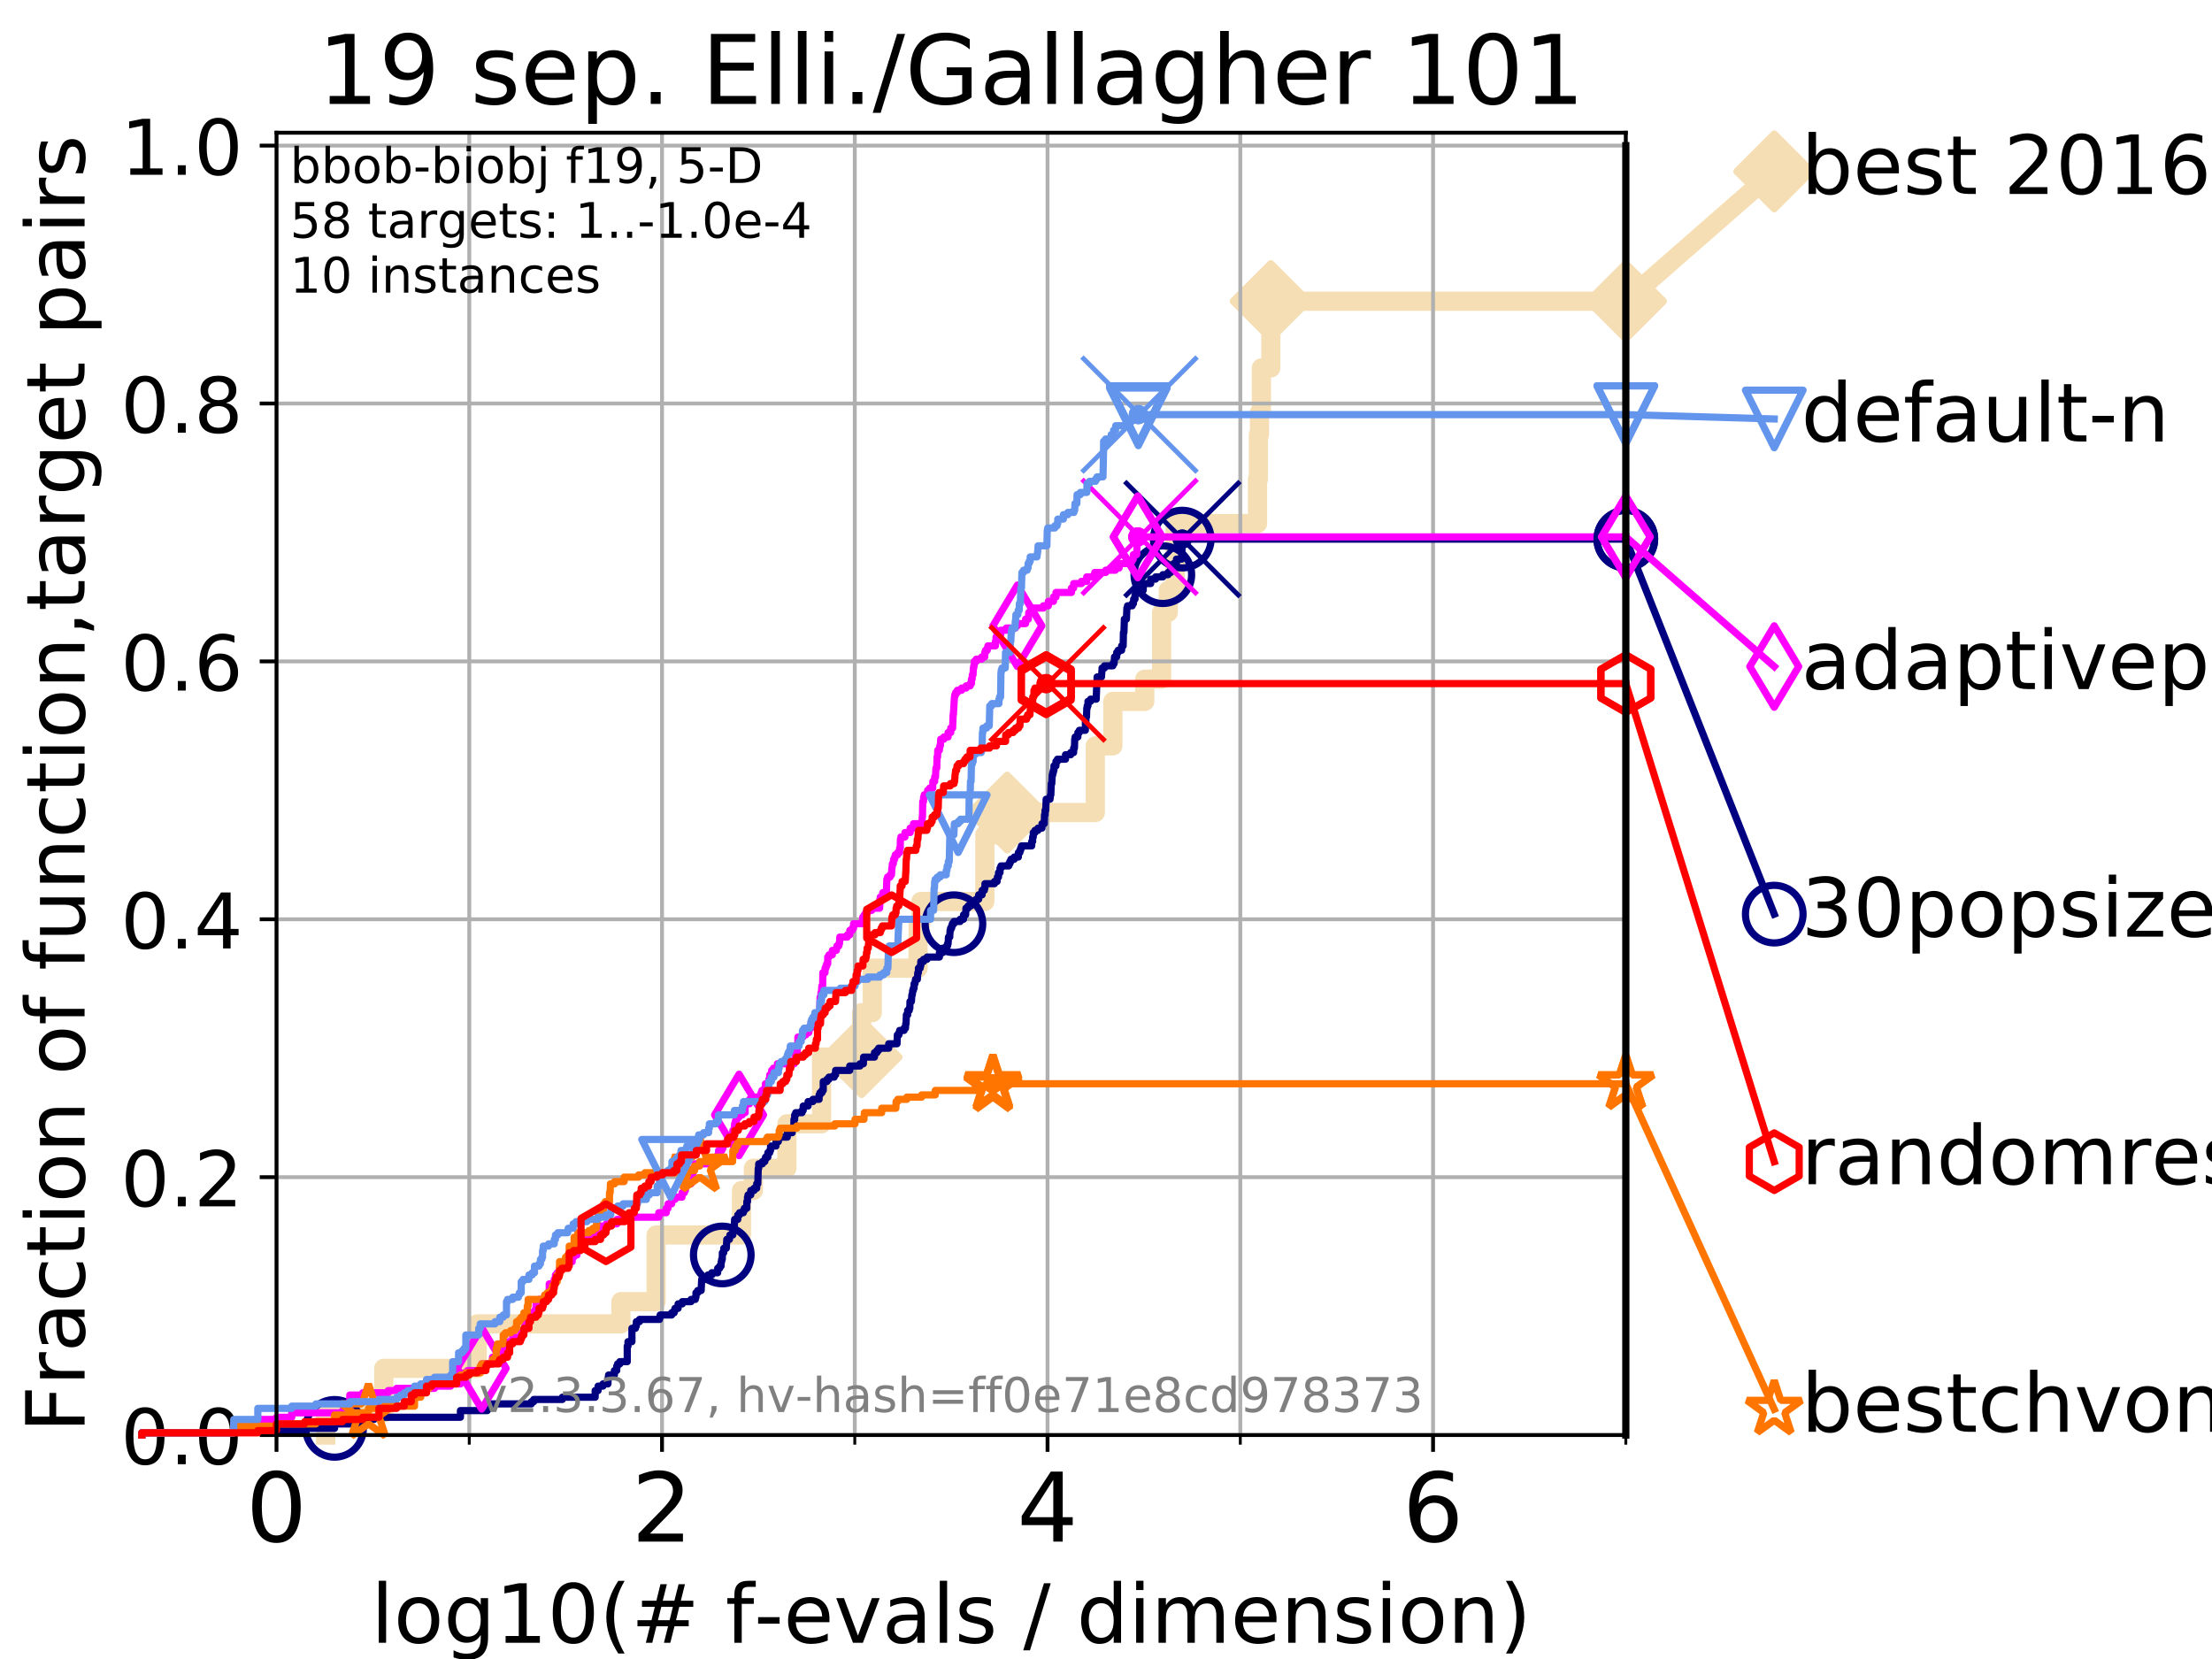 <?xml version="1.0" encoding="utf-8" standalone="no"?>
<!DOCTYPE svg PUBLIC "-//W3C//DTD SVG 1.1//EN"
  "http://www.w3.org/Graphics/SVG/1.1/DTD/svg11.dtd">
<!-- Created with matplotlib (https://matplotlib.org/) -->
<svg height="345.6pt" version="1.1" viewBox="0 0 460.8 345.6" width="460.8pt" xmlns="http://www.w3.org/2000/svg" xmlns:xlink="http://www.w3.org/1999/xlink">
 <defs>
  <style type="text/css">
*{stroke-linecap:butt;stroke-linejoin:round;}
  </style>
 </defs>
 <g id="figure_1">
  <g id="patch_1">
   <path d="M 0 345.6 
L 460.8 345.6 
L 460.8 0 
L 0 0 
z
" style="fill:#ffffff;"/>
  </g>
  <g id="axes_1">
   <g id="patch_2">
    <path d="M 57.6 298.944 
L 338.688 298.944 
L 338.688 27.648 
L 57.6 27.648 
z
" style="fill:#ffffff;"/>
   </g>
   <g id="line2d_1">
    <path d="M 67.851 298.944 
L 67.851 294.313 
L 79.939 294.313 
L 79.939 285.05 
L 99.418 285.05 
L 99.418 275.788 
L 129.348 275.788 
L 129.348 271.157 
L 136.683 271.157 
L 136.683 257.263 
L 154.467 257.263 
L 154.467 248.001 
L 156.942 248.001 
L 156.942 243.37 
L 163.923 243.37 
L 163.923 234.107 
L 171.145 234.107 
L 171.145 220.214 
L 179.486 220.214 
L 179.486 210.951 
L 181.716 210.951 
L 181.716 201.689 
L 191.256 201.689 
L 191.256 192.426 
L 191.839 192.426 
L 191.839 187.795 
L 205.162 187.795 
L 205.162 173.901 
L 209.798 173.901 
L 209.798 169.27 
L 228.172 169.27 
L 228.172 155.377 
L 231.832 155.377 
L 231.832 146.114 
L 238.472 146.114 
L 238.472 141.483 
L 241.985 141.483 
L 241.985 127.589 
L 243.375 127.589 
L 243.375 122.958 
L 244.816 122.958 
L 244.816 109.065 
L 261.969 109.065 
L 261.969 99.802 
L 262.148 99.802 
L 262.148 90.54 
L 262.375 90.54 
L 262.375 85.909 
L 262.772 85.909 
L 262.772 76.646 
L 264.737 76.646 
L 264.737 62.753 
L 338.688 62.753 
" style="fill:none;stroke:#f5deb3;stroke-linecap:square;stroke-width:4;"/>
   </g>
   <g id="line2d_2">
    <defs>
     <path d="M 0 7.778 
L 7.778 0 
L 0 -7.778 
L -7.778 0 
z
" id="mbdac477786" style="stroke:#f5deb3;stroke-linejoin:miter;stroke-width:1.5;"/>
    </defs>
    <g>
     <use style="fill:#f5deb3;stroke:#f5deb3;stroke-linejoin:miter;stroke-width:1.5;" x="179.486" xlink:href="#mbdac477786" y="220.214"/>
     <use style="fill:#f5deb3;stroke:#f5deb3;stroke-linejoin:miter;stroke-width:1.5;" x="209.798" xlink:href="#mbdac477786" y="169.27"/>
     <use style="fill:#f5deb3;stroke:#f5deb3;stroke-linejoin:miter;stroke-width:1.5;" x="264.737" xlink:href="#mbdac477786" y="62.753"/>
     <use style="fill:#f5deb3;stroke:#f5deb3;stroke-linejoin:miter;stroke-width:1.5;" x="264.737" xlink:href="#mbdac477786" y="62.753"/>
     <use style="fill:#f5deb3;stroke:#f5deb3;stroke-linejoin:miter;stroke-width:1.5;" x="338.688" xlink:href="#mbdac477786" y="62.753"/>
    </g>
   </g>
   <g id="line2d_3">
    <path style="fill:none;stroke:#f5deb3;stroke-linecap:square;stroke-width:4;"/>
    <g/>
   </g>
   <g id="line2d_4">
    <path d="M 338.688 62.753 
L 369.608 35.706 
" style="fill:none;stroke:#f5deb3;stroke-linecap:square;stroke-width:4;"/>
    <g>
     <use style="fill:#f5deb3;stroke:#f5deb3;stroke-linejoin:miter;stroke-width:1.5;" x="338.688" xlink:href="#mbdac477786" y="62.753"/>
     <use style="fill:#f5deb3;stroke:#f5deb3;stroke-linejoin:miter;stroke-width:1.5;" x="369.608" xlink:href="#mbdac477786" y="35.706"/>
    </g>
   </g>
   <g id="matplotlib.axis_1">
    <g id="xtick_1">
     <g id="line2d_5">
      <path clip-path="url(#p09ee91f768)" d="M 57.6 298.944 
L 57.6 27.648 
" style="fill:none;stroke:#b0b0b0;stroke-linecap:square;stroke-width:0.8;"/>
     </g>
     <g id="line2d_6">
      <defs>
       <path d="M 0 0 
L 0 3.5 
" id="m2ec9f2caed" style="stroke:#000000;stroke-width:0.8;"/>
      </defs>
      <g>
       <use style="stroke:#000000;stroke-width:0.8;" x="57.6" xlink:href="#m2ec9f2caed" y="298.944"/>
      </g>
     </g>
     <g id="text_1">
      <!-- 0 -->
      <defs>
       <path d="M 31.781 66.406 
Q 24.172 66.406 20.328 58.906 
Q 16.5 51.422 16.5 36.375 
Q 16.5 21.391 20.328 13.891 
Q 24.172 6.391 31.781 6.391 
Q 39.453 6.391 43.281 13.891 
Q 47.125 21.391 47.125 36.375 
Q 47.125 51.422 43.281 58.906 
Q 39.453 66.406 31.781 66.406 
z
M 31.781 74.219 
Q 44.047 74.219 50.516 64.516 
Q 56.984 54.828 56.984 36.375 
Q 56.984 17.969 50.516 8.266 
Q 44.047 -1.422 31.781 -1.422 
Q 19.531 -1.422 13.062 8.266 
Q 6.594 17.969 6.594 36.375 
Q 6.594 54.828 13.062 64.516 
Q 19.531 74.219 31.781 74.219 
z
" id="DejaVuSans-48"/>
      </defs>
      <g transform="translate(51.237 321.141)scale(0.2 -0.2)">
       <use xlink:href="#DejaVuSans-48"/>
      </g>
     </g>
    </g>
    <g id="xtick_2">
     <g id="line2d_7">
      <path clip-path="url(#p09ee91f768)" d="M 137.911 298.944 
L 137.911 27.648 
" style="fill:none;stroke:#b0b0b0;stroke-linecap:square;stroke-width:0.8;"/>
     </g>
     <g id="line2d_8">
      <g>
       <use style="stroke:#000000;stroke-width:0.8;" x="137.911" xlink:href="#m2ec9f2caed" y="298.944"/>
      </g>
     </g>
     <g id="text_2">
      <!-- 2 -->
      <defs>
       <path d="M 19.188 8.297 
L 53.609 8.297 
L 53.609 0 
L 7.328 0 
L 7.328 8.297 
Q 12.938 14.109 22.625 23.891 
Q 32.328 33.688 34.812 36.531 
Q 39.547 41.844 41.422 45.531 
Q 43.312 49.219 43.312 52.781 
Q 43.312 58.594 39.234 62.25 
Q 35.156 65.922 28.609 65.922 
Q 23.969 65.922 18.812 64.312 
Q 13.672 62.703 7.812 59.422 
L 7.812 69.391 
Q 13.766 71.781 18.938 73 
Q 24.125 74.219 28.422 74.219 
Q 39.75 74.219 46.484 68.547 
Q 53.219 62.891 53.219 53.422 
Q 53.219 48.922 51.531 44.891 
Q 49.859 40.875 45.406 35.406 
Q 44.188 33.984 37.641 27.219 
Q 31.109 20.453 19.188 8.297 
z
" id="DejaVuSans-50"/>
      </defs>
      <g transform="translate(131.548 321.141)scale(0.2 -0.2)">
       <use xlink:href="#DejaVuSans-50"/>
      </g>
     </g>
    </g>
    <g id="xtick_3">
     <g id="line2d_9">
      <path clip-path="url(#p09ee91f768)" d="M 218.222 298.944 
L 218.222 27.648 
" style="fill:none;stroke:#b0b0b0;stroke-linecap:square;stroke-width:0.8;"/>
     </g>
     <g id="line2d_10">
      <g>
       <use style="stroke:#000000;stroke-width:0.8;" x="218.222" xlink:href="#m2ec9f2caed" y="298.944"/>
      </g>
     </g>
     <g id="text_3">
      <!-- 4 -->
      <defs>
       <path d="M 37.797 64.312 
L 12.891 25.391 
L 37.797 25.391 
z
M 35.203 72.906 
L 47.609 72.906 
L 47.609 25.391 
L 58.016 25.391 
L 58.016 17.188 
L 47.609 17.188 
L 47.609 0 
L 37.797 0 
L 37.797 17.188 
L 4.891 17.188 
L 4.891 26.703 
z
" id="DejaVuSans-52"/>
      </defs>
      <g transform="translate(211.859 321.141)scale(0.2 -0.2)">
       <use xlink:href="#DejaVuSans-52"/>
      </g>
     </g>
    </g>
    <g id="xtick_4">
     <g id="line2d_11">
      <path clip-path="url(#p09ee91f768)" d="M 298.533 298.944 
L 298.533 27.648 
" style="fill:none;stroke:#b0b0b0;stroke-linecap:square;stroke-width:0.8;"/>
     </g>
     <g id="line2d_12">
      <g>
       <use style="stroke:#000000;stroke-width:0.8;" x="298.533" xlink:href="#m2ec9f2caed" y="298.944"/>
      </g>
     </g>
     <g id="text_4">
      <!-- 6 -->
      <defs>
       <path d="M 33.016 40.375 
Q 26.375 40.375 22.484 35.828 
Q 18.609 31.297 18.609 23.391 
Q 18.609 15.531 22.484 10.953 
Q 26.375 6.391 33.016 6.391 
Q 39.656 6.391 43.531 10.953 
Q 47.406 15.531 47.406 23.391 
Q 47.406 31.297 43.531 35.828 
Q 39.656 40.375 33.016 40.375 
z
M 52.594 71.297 
L 52.594 62.312 
Q 48.875 64.062 45.094 64.984 
Q 41.312 65.922 37.594 65.922 
Q 27.828 65.922 22.672 59.328 
Q 17.531 52.734 16.797 39.406 
Q 19.672 43.656 24.016 45.922 
Q 28.375 48.188 33.594 48.188 
Q 44.578 48.188 50.953 41.516 
Q 57.328 34.859 57.328 23.391 
Q 57.328 12.156 50.688 5.359 
Q 44.047 -1.422 33.016 -1.422 
Q 20.359 -1.422 13.672 8.266 
Q 6.984 17.969 6.984 36.375 
Q 6.984 53.656 15.188 63.938 
Q 23.391 74.219 37.203 74.219 
Q 40.922 74.219 44.703 73.484 
Q 48.484 72.75 52.594 71.297 
z
" id="DejaVuSans-54"/>
      </defs>
      <g transform="translate(292.17 321.141)scale(0.2 -0.2)">
       <use xlink:href="#DejaVuSans-54"/>
      </g>
     </g>
    </g>
    <g id="xtick_5">
     <g id="line2d_13">
      <path clip-path="url(#p09ee91f768)" d="M 97.755 298.944 
L 97.755 27.648 
" style="fill:none;stroke:#b0b0b0;stroke-linecap:square;stroke-width:0.8;"/>
     </g>
     <g id="line2d_14">
      <defs>
       <path d="M 0 0 
L 0 2 
" id="mb99d722548" style="stroke:#000000;stroke-width:0.6;"/>
      </defs>
      <g>
       <use style="stroke:#000000;stroke-width:0.6;" x="97.755" xlink:href="#mb99d722548" y="298.944"/>
      </g>
     </g>
    </g>
    <g id="xtick_6">
     <g id="line2d_15">
      <path clip-path="url(#p09ee91f768)" d="M 178.066 298.944 
L 178.066 27.648 
" style="fill:none;stroke:#b0b0b0;stroke-linecap:square;stroke-width:0.8;"/>
     </g>
     <g id="line2d_16">
      <g>
       <use style="stroke:#000000;stroke-width:0.6;" x="178.066" xlink:href="#mb99d722548" y="298.944"/>
      </g>
     </g>
    </g>
    <g id="xtick_7">
     <g id="line2d_17">
      <path clip-path="url(#p09ee91f768)" d="M 258.377 298.944 
L 258.377 27.648 
" style="fill:none;stroke:#b0b0b0;stroke-linecap:square;stroke-width:0.8;"/>
     </g>
     <g id="line2d_18">
      <g>
       <use style="stroke:#000000;stroke-width:0.6;" x="258.377" xlink:href="#mb99d722548" y="298.944"/>
      </g>
     </g>
    </g>
    <g id="xtick_8">
     <g id="line2d_19">
      <path clip-path="url(#p09ee91f768)" d="M 338.688 298.944 
L 338.688 27.648 
" style="fill:none;stroke:#b0b0b0;stroke-linecap:square;stroke-width:0.8;"/>
     </g>
     <g id="line2d_20">
      <g>
       <use style="stroke:#000000;stroke-width:0.6;" x="338.688" xlink:href="#mb99d722548" y="298.944"/>
      </g>
     </g>
    </g>
    <g id="text_5">
     <!-- log10(# f-evals / dimension) -->
     <defs>
      <path d="M 9.422 75.984 
L 18.406 75.984 
L 18.406 0 
L 9.422 0 
z
" id="DejaVuSans-108"/>
      <path d="M 30.609 48.391 
Q 23.391 48.391 19.188 42.75 
Q 14.984 37.109 14.984 27.297 
Q 14.984 17.484 19.156 11.844 
Q 23.344 6.203 30.609 6.203 
Q 37.797 6.203 41.984 11.859 
Q 46.188 17.531 46.188 27.297 
Q 46.188 37.016 41.984 42.703 
Q 37.797 48.391 30.609 48.391 
z
M 30.609 56 
Q 42.328 56 49.016 48.375 
Q 55.719 40.766 55.719 27.297 
Q 55.719 13.875 49.016 6.219 
Q 42.328 -1.422 30.609 -1.422 
Q 18.844 -1.422 12.172 6.219 
Q 5.516 13.875 5.516 27.297 
Q 5.516 40.766 12.172 48.375 
Q 18.844 56 30.609 56 
z
" id="DejaVuSans-111"/>
      <path d="M 45.406 27.984 
Q 45.406 37.75 41.375 43.109 
Q 37.359 48.484 30.078 48.484 
Q 22.859 48.484 18.828 43.109 
Q 14.797 37.75 14.797 27.984 
Q 14.797 18.266 18.828 12.891 
Q 22.859 7.516 30.078 7.516 
Q 37.359 7.516 41.375 12.891 
Q 45.406 18.266 45.406 27.984 
z
M 54.391 6.781 
Q 54.391 -7.172 48.188 -13.984 
Q 42 -20.797 29.203 -20.797 
Q 24.469 -20.797 20.266 -20.094 
Q 16.062 -19.391 12.109 -17.922 
L 12.109 -9.188 
Q 16.062 -11.328 19.922 -12.344 
Q 23.781 -13.375 27.781 -13.375 
Q 36.625 -13.375 41.016 -8.766 
Q 45.406 -4.156 45.406 5.172 
L 45.406 9.625 
Q 42.625 4.781 38.281 2.391 
Q 33.938 0 27.875 0 
Q 17.828 0 11.672 7.656 
Q 5.516 15.328 5.516 27.984 
Q 5.516 40.672 11.672 48.328 
Q 17.828 56 27.875 56 
Q 33.938 56 38.281 53.609 
Q 42.625 51.219 45.406 46.391 
L 45.406 54.688 
L 54.391 54.688 
z
" id="DejaVuSans-103"/>
      <path d="M 12.406 8.297 
L 28.516 8.297 
L 28.516 63.922 
L 10.984 60.406 
L 10.984 69.391 
L 28.422 72.906 
L 38.281 72.906 
L 38.281 8.297 
L 54.391 8.297 
L 54.391 0 
L 12.406 0 
z
" id="DejaVuSans-49"/>
      <path d="M 31 75.875 
Q 24.469 64.656 21.281 53.656 
Q 18.109 42.672 18.109 31.391 
Q 18.109 20.125 21.312 9.062 
Q 24.516 -2 31 -13.188 
L 23.188 -13.188 
Q 15.875 -1.703 12.234 9.375 
Q 8.594 20.453 8.594 31.391 
Q 8.594 42.281 12.203 53.312 
Q 15.828 64.359 23.188 75.875 
z
" id="DejaVuSans-40"/>
      <path d="M 51.125 44 
L 36.922 44 
L 32.812 27.688 
L 47.125 27.688 
z
M 43.797 71.781 
L 38.719 51.516 
L 52.984 51.516 
L 58.109 71.781 
L 65.922 71.781 
L 60.891 51.516 
L 76.125 51.516 
L 76.125 44 
L 58.984 44 
L 54.984 27.688 
L 70.516 27.688 
L 70.516 20.219 
L 53.078 20.219 
L 48 0 
L 40.188 0 
L 45.219 20.219 
L 30.906 20.219 
L 25.875 0 
L 18.016 0 
L 23.094 20.219 
L 7.719 20.219 
L 7.719 27.688 
L 24.906 27.688 
L 29 44 
L 13.281 44 
L 13.281 51.516 
L 30.906 51.516 
L 35.891 71.781 
z
" id="DejaVuSans-35"/>
      <path id="DejaVuSans-32"/>
      <path d="M 37.109 75.984 
L 37.109 68.5 
L 28.516 68.5 
Q 23.688 68.5 21.797 66.547 
Q 19.922 64.594 19.922 59.516 
L 19.922 54.688 
L 34.719 54.688 
L 34.719 47.703 
L 19.922 47.703 
L 19.922 0 
L 10.891 0 
L 10.891 47.703 
L 2.297 47.703 
L 2.297 54.688 
L 10.891 54.688 
L 10.891 58.5 
Q 10.891 67.625 15.141 71.797 
Q 19.391 75.984 28.609 75.984 
z
" id="DejaVuSans-102"/>
      <path d="M 4.891 31.391 
L 31.203 31.391 
L 31.203 23.391 
L 4.891 23.391 
z
" id="DejaVuSans-45"/>
      <path d="M 56.203 29.594 
L 56.203 25.203 
L 14.891 25.203 
Q 15.484 15.922 20.484 11.062 
Q 25.484 6.203 34.422 6.203 
Q 39.594 6.203 44.453 7.469 
Q 49.312 8.734 54.109 11.281 
L 54.109 2.781 
Q 49.266 0.734 44.188 -0.344 
Q 39.109 -1.422 33.891 -1.422 
Q 20.797 -1.422 13.156 6.188 
Q 5.516 13.812 5.516 26.812 
Q 5.516 40.234 12.766 48.109 
Q 20.016 56 32.328 56 
Q 43.359 56 49.781 48.891 
Q 56.203 41.797 56.203 29.594 
z
M 47.219 32.234 
Q 47.125 39.594 43.094 43.984 
Q 39.062 48.391 32.422 48.391 
Q 24.906 48.391 20.391 44.141 
Q 15.875 39.891 15.188 32.172 
z
" id="DejaVuSans-101"/>
      <path d="M 2.984 54.688 
L 12.5 54.688 
L 29.594 8.797 
L 46.688 54.688 
L 56.203 54.688 
L 35.688 0 
L 23.484 0 
z
" id="DejaVuSans-118"/>
      <path d="M 34.281 27.484 
Q 23.391 27.484 19.188 25 
Q 14.984 22.516 14.984 16.5 
Q 14.984 11.719 18.141 8.906 
Q 21.297 6.109 26.703 6.109 
Q 34.188 6.109 38.703 11.406 
Q 43.219 16.703 43.219 25.484 
L 43.219 27.484 
z
M 52.203 31.203 
L 52.203 0 
L 43.219 0 
L 43.219 8.297 
Q 40.141 3.328 35.547 0.953 
Q 30.953 -1.422 24.312 -1.422 
Q 15.922 -1.422 10.953 3.297 
Q 6 8.016 6 15.922 
Q 6 25.141 12.172 29.828 
Q 18.359 34.516 30.609 34.516 
L 43.219 34.516 
L 43.219 35.406 
Q 43.219 41.609 39.141 45 
Q 35.062 48.391 27.688 48.391 
Q 23 48.391 18.547 47.266 
Q 14.109 46.141 10.016 43.891 
L 10.016 52.203 
Q 14.938 54.109 19.578 55.047 
Q 24.219 56 28.609 56 
Q 40.484 56 46.344 49.844 
Q 52.203 43.703 52.203 31.203 
z
" id="DejaVuSans-97"/>
      <path d="M 44.281 53.078 
L 44.281 44.578 
Q 40.484 46.531 36.375 47.5 
Q 32.281 48.484 27.875 48.484 
Q 21.188 48.484 17.844 46.438 
Q 14.5 44.391 14.5 40.281 
Q 14.5 37.156 16.891 35.375 
Q 19.281 33.594 26.516 31.984 
L 29.594 31.297 
Q 39.156 29.25 43.188 25.516 
Q 47.219 21.781 47.219 15.094 
Q 47.219 7.469 41.188 3.016 
Q 35.156 -1.422 24.609 -1.422 
Q 20.219 -1.422 15.453 -0.562 
Q 10.688 0.297 5.422 2 
L 5.422 11.281 
Q 10.406 8.688 15.234 7.391 
Q 20.062 6.109 24.812 6.109 
Q 31.156 6.109 34.562 8.281 
Q 37.984 10.453 37.984 14.406 
Q 37.984 18.062 35.516 20.016 
Q 33.062 21.969 24.703 23.781 
L 21.578 24.516 
Q 13.234 26.266 9.516 29.906 
Q 5.812 33.547 5.812 39.891 
Q 5.812 47.609 11.281 51.797 
Q 16.75 56 26.812 56 
Q 31.781 56 36.172 55.266 
Q 40.578 54.547 44.281 53.078 
z
" id="DejaVuSans-115"/>
      <path d="M 25.391 72.906 
L 33.688 72.906 
L 8.297 -9.281 
L 0 -9.281 
z
" id="DejaVuSans-47"/>
      <path d="M 45.406 46.391 
L 45.406 75.984 
L 54.391 75.984 
L 54.391 0 
L 45.406 0 
L 45.406 8.203 
Q 42.578 3.328 38.25 0.953 
Q 33.938 -1.422 27.875 -1.422 
Q 17.969 -1.422 11.734 6.484 
Q 5.516 14.406 5.516 27.297 
Q 5.516 40.188 11.734 48.094 
Q 17.969 56 27.875 56 
Q 33.938 56 38.25 53.625 
Q 42.578 51.266 45.406 46.391 
z
M 14.797 27.297 
Q 14.797 17.391 18.875 11.75 
Q 22.953 6.109 30.078 6.109 
Q 37.203 6.109 41.297 11.75 
Q 45.406 17.391 45.406 27.297 
Q 45.406 37.203 41.297 42.844 
Q 37.203 48.484 30.078 48.484 
Q 22.953 48.484 18.875 42.844 
Q 14.797 37.203 14.797 27.297 
z
" id="DejaVuSans-100"/>
      <path d="M 9.422 54.688 
L 18.406 54.688 
L 18.406 0 
L 9.422 0 
z
M 9.422 75.984 
L 18.406 75.984 
L 18.406 64.594 
L 9.422 64.594 
z
" id="DejaVuSans-105"/>
      <path d="M 52 44.188 
Q 55.375 50.25 60.062 53.125 
Q 64.75 56 71.094 56 
Q 79.641 56 84.281 50.016 
Q 88.922 44.047 88.922 33.016 
L 88.922 0 
L 79.891 0 
L 79.891 32.719 
Q 79.891 40.578 77.094 44.375 
Q 74.312 48.188 68.609 48.188 
Q 61.625 48.188 57.562 43.547 
Q 53.516 38.922 53.516 30.906 
L 53.516 0 
L 44.484 0 
L 44.484 32.719 
Q 44.484 40.625 41.703 44.406 
Q 38.922 48.188 33.109 48.188 
Q 26.219 48.188 22.156 43.531 
Q 18.109 38.875 18.109 30.906 
L 18.109 0 
L 9.078 0 
L 9.078 54.688 
L 18.109 54.688 
L 18.109 46.188 
Q 21.188 51.219 25.484 53.609 
Q 29.781 56 35.688 56 
Q 41.656 56 45.828 52.969 
Q 50 49.953 52 44.188 
z
" id="DejaVuSans-109"/>
      <path d="M 54.891 33.016 
L 54.891 0 
L 45.906 0 
L 45.906 32.719 
Q 45.906 40.484 42.875 44.328 
Q 39.844 48.188 33.797 48.188 
Q 26.516 48.188 22.312 43.547 
Q 18.109 38.922 18.109 30.906 
L 18.109 0 
L 9.078 0 
L 9.078 54.688 
L 18.109 54.688 
L 18.109 46.188 
Q 21.344 51.125 25.703 53.562 
Q 30.078 56 35.797 56 
Q 45.219 56 50.047 50.172 
Q 54.891 44.344 54.891 33.016 
z
" id="DejaVuSans-110"/>
      <path d="M 8.016 75.875 
L 15.828 75.875 
Q 23.141 64.359 26.781 53.312 
Q 30.422 42.281 30.422 31.391 
Q 30.422 20.453 26.781 9.375 
Q 23.141 -1.703 15.828 -13.188 
L 8.016 -13.188 
Q 14.5 -2 17.703 9.062 
Q 20.906 20.125 20.906 31.391 
Q 20.906 42.672 17.703 53.656 
Q 14.5 64.656 8.016 75.875 
z
" id="DejaVuSans-41"/>
     </defs>
     <g transform="translate(77.303 342.218)scale(0.17 -0.17)">
      <use xlink:href="#DejaVuSans-108"/>
      <use x="27.783" xlink:href="#DejaVuSans-111"/>
      <use x="88.965" xlink:href="#DejaVuSans-103"/>
      <use x="152.441" xlink:href="#DejaVuSans-49"/>
      <use x="216.064" xlink:href="#DejaVuSans-48"/>
      <use x="279.688" xlink:href="#DejaVuSans-40"/>
      <use x="318.701" xlink:href="#DejaVuSans-35"/>
      <use x="402.49" xlink:href="#DejaVuSans-32"/>
      <use x="434.277" xlink:href="#DejaVuSans-102"/>
      <use x="469.404" xlink:href="#DejaVuSans-45"/>
      <use x="505.488" xlink:href="#DejaVuSans-101"/>
      <use x="567.012" xlink:href="#DejaVuSans-118"/>
      <use x="626.191" xlink:href="#DejaVuSans-97"/>
      <use x="687.471" xlink:href="#DejaVuSans-108"/>
      <use x="715.254" xlink:href="#DejaVuSans-115"/>
      <use x="767.354" xlink:href="#DejaVuSans-32"/>
      <use x="799.141" xlink:href="#DejaVuSans-47"/>
      <use x="832.832" xlink:href="#DejaVuSans-32"/>
      <use x="864.619" xlink:href="#DejaVuSans-100"/>
      <use x="928.096" xlink:href="#DejaVuSans-105"/>
      <use x="955.879" xlink:href="#DejaVuSans-109"/>
      <use x="1053.291" xlink:href="#DejaVuSans-101"/>
      <use x="1114.814" xlink:href="#DejaVuSans-110"/>
      <use x="1178.193" xlink:href="#DejaVuSans-115"/>
      <use x="1230.293" xlink:href="#DejaVuSans-105"/>
      <use x="1258.076" xlink:href="#DejaVuSans-111"/>
      <use x="1319.258" xlink:href="#DejaVuSans-110"/>
      <use x="1382.637" xlink:href="#DejaVuSans-41"/>
     </g>
    </g>
   </g>
   <g id="matplotlib.axis_2">
    <g id="ytick_1">
     <g id="line2d_21">
      <path clip-path="url(#p09ee91f768)" d="M 57.6 298.944 
L 338.688 298.944 
" style="fill:none;stroke:#b0b0b0;stroke-linecap:square;stroke-width:0.8;"/>
     </g>
     <g id="line2d_22">
      <defs>
       <path d="M 0 0 
L -3.5 0 
" id="mca30f21e16" style="stroke:#000000;stroke-width:0.8;"/>
      </defs>
      <g>
       <use style="stroke:#000000;stroke-width:0.8;" x="57.6" xlink:href="#mca30f21e16" y="298.944"/>
      </g>
     </g>
     <g id="text_6">
      <!-- 0.0 -->
      <defs>
       <path d="M 10.688 12.406 
L 21 12.406 
L 21 0 
L 10.688 0 
z
" id="DejaVuSans-46"/>
      </defs>
      <g transform="translate(25.155 305.023)scale(0.16 -0.16)">
       <use xlink:href="#DejaVuSans-48"/>
       <use x="63.623" xlink:href="#DejaVuSans-46"/>
       <use x="95.41" xlink:href="#DejaVuSans-48"/>
      </g>
     </g>
    </g>
    <g id="ytick_2">
     <g id="line2d_23">
      <path clip-path="url(#p09ee91f768)" d="M 57.6 245.222 
L 338.688 245.222 
" style="fill:none;stroke:#b0b0b0;stroke-linecap:square;stroke-width:0.8;"/>
     </g>
     <g id="line2d_24">
      <g>
       <use style="stroke:#000000;stroke-width:0.8;" x="57.6" xlink:href="#mca30f21e16" y="245.222"/>
      </g>
     </g>
     <g id="text_7">
      <!-- 0.2 -->
      <g transform="translate(25.155 251.301)scale(0.16 -0.16)">
       <use xlink:href="#DejaVuSans-48"/>
       <use x="63.623" xlink:href="#DejaVuSans-46"/>
       <use x="95.41" xlink:href="#DejaVuSans-50"/>
      </g>
     </g>
    </g>
    <g id="ytick_3">
     <g id="line2d_25">
      <path clip-path="url(#p09ee91f768)" d="M 57.6 191.5 
L 338.688 191.5 
" style="fill:none;stroke:#b0b0b0;stroke-linecap:square;stroke-width:0.8;"/>
     </g>
     <g id="line2d_26">
      <g>
       <use style="stroke:#000000;stroke-width:0.8;" x="57.6" xlink:href="#mca30f21e16" y="191.5"/>
      </g>
     </g>
     <g id="text_8">
      <!-- 0.4 -->
      <g transform="translate(25.155 197.579)scale(0.16 -0.16)">
       <use xlink:href="#DejaVuSans-48"/>
       <use x="63.623" xlink:href="#DejaVuSans-46"/>
       <use x="95.41" xlink:href="#DejaVuSans-52"/>
      </g>
     </g>
    </g>
    <g id="ytick_4">
     <g id="line2d_27">
      <path clip-path="url(#p09ee91f768)" d="M 57.6 137.778 
L 338.688 137.778 
" style="fill:none;stroke:#b0b0b0;stroke-linecap:square;stroke-width:0.8;"/>
     </g>
     <g id="line2d_28">
      <g>
       <use style="stroke:#000000;stroke-width:0.8;" x="57.6" xlink:href="#mca30f21e16" y="137.778"/>
      </g>
     </g>
     <g id="text_9">
      <!-- 0.6 -->
      <g transform="translate(25.155 143.857)scale(0.16 -0.16)">
       <use xlink:href="#DejaVuSans-48"/>
       <use x="63.623" xlink:href="#DejaVuSans-46"/>
       <use x="95.41" xlink:href="#DejaVuSans-54"/>
      </g>
     </g>
    </g>
    <g id="ytick_5">
     <g id="line2d_29">
      <path clip-path="url(#p09ee91f768)" d="M 57.6 84.056 
L 338.688 84.056 
" style="fill:none;stroke:#b0b0b0;stroke-linecap:square;stroke-width:0.8;"/>
     </g>
     <g id="line2d_30">
      <g>
       <use style="stroke:#000000;stroke-width:0.8;" x="57.6" xlink:href="#mca30f21e16" y="84.056"/>
      </g>
     </g>
     <g id="text_10">
      <!-- 0.8 -->
      <defs>
       <path d="M 31.781 34.625 
Q 24.75 34.625 20.719 30.859 
Q 16.703 27.094 16.703 20.516 
Q 16.703 13.922 20.719 10.156 
Q 24.75 6.391 31.781 6.391 
Q 38.812 6.391 42.859 10.172 
Q 46.922 13.969 46.922 20.516 
Q 46.922 27.094 42.891 30.859 
Q 38.875 34.625 31.781 34.625 
z
M 21.922 38.812 
Q 15.578 40.375 12.031 44.719 
Q 8.5 49.078 8.5 55.328 
Q 8.5 64.062 14.719 69.141 
Q 20.953 74.219 31.781 74.219 
Q 42.672 74.219 48.875 69.141 
Q 55.078 64.062 55.078 55.328 
Q 55.078 49.078 51.531 44.719 
Q 48 40.375 41.703 38.812 
Q 48.828 37.156 52.797 32.312 
Q 56.781 27.484 56.781 20.516 
Q 56.781 9.906 50.312 4.234 
Q 43.844 -1.422 31.781 -1.422 
Q 19.734 -1.422 13.25 4.234 
Q 6.781 9.906 6.781 20.516 
Q 6.781 27.484 10.781 32.312 
Q 14.797 37.156 21.922 38.812 
z
M 18.312 54.391 
Q 18.312 48.734 21.844 45.562 
Q 25.391 42.391 31.781 42.391 
Q 38.141 42.391 41.719 45.562 
Q 45.312 48.734 45.312 54.391 
Q 45.312 60.062 41.719 63.234 
Q 38.141 66.406 31.781 66.406 
Q 25.391 66.406 21.844 63.234 
Q 18.312 60.062 18.312 54.391 
z
" id="DejaVuSans-56"/>
      </defs>
      <g transform="translate(25.155 90.135)scale(0.16 -0.16)">
       <use xlink:href="#DejaVuSans-48"/>
       <use x="63.623" xlink:href="#DejaVuSans-46"/>
       <use x="95.41" xlink:href="#DejaVuSans-56"/>
      </g>
     </g>
    </g>
    <g id="ytick_6">
     <g id="line2d_31">
      <path clip-path="url(#p09ee91f768)" d="M 57.6 30.334 
L 338.688 30.334 
" style="fill:none;stroke:#b0b0b0;stroke-linecap:square;stroke-width:0.8;"/>
     </g>
     <g id="line2d_32">
      <g>
       <use style="stroke:#000000;stroke-width:0.8;" x="57.6" xlink:href="#mca30f21e16" y="30.334"/>
      </g>
     </g>
     <g id="text_11">
      <!-- 1.0 -->
      <g transform="translate(25.155 36.413)scale(0.16 -0.16)">
       <use xlink:href="#DejaVuSans-49"/>
       <use x="63.623" xlink:href="#DejaVuSans-46"/>
       <use x="95.41" xlink:href="#DejaVuSans-48"/>
      </g>
     </g>
    </g>
    <g id="text_12">
     <!-- Fraction of function,target pairs -->
     <defs>
      <path d="M 9.812 72.906 
L 51.703 72.906 
L 51.703 64.594 
L 19.672 64.594 
L 19.672 43.109 
L 48.578 43.109 
L 48.578 34.812 
L 19.672 34.812 
L 19.672 0 
L 9.812 0 
z
" id="DejaVuSans-70"/>
      <path d="M 41.109 46.297 
Q 39.594 47.172 37.812 47.578 
Q 36.031 48 33.891 48 
Q 26.266 48 22.188 43.047 
Q 18.109 38.094 18.109 28.812 
L 18.109 0 
L 9.078 0 
L 9.078 54.688 
L 18.109 54.688 
L 18.109 46.188 
Q 20.953 51.172 25.484 53.578 
Q 30.031 56 36.531 56 
Q 37.453 56 38.578 55.875 
Q 39.703 55.766 41.062 55.516 
z
" id="DejaVuSans-114"/>
      <path d="M 48.781 52.594 
L 48.781 44.188 
Q 44.969 46.297 41.141 47.344 
Q 37.312 48.391 33.406 48.391 
Q 24.656 48.391 19.812 42.844 
Q 14.984 37.312 14.984 27.297 
Q 14.984 17.281 19.812 11.734 
Q 24.656 6.203 33.406 6.203 
Q 37.312 6.203 41.141 7.25 
Q 44.969 8.297 48.781 10.406 
L 48.781 2.094 
Q 45.016 0.344 40.984 -0.531 
Q 36.969 -1.422 32.422 -1.422 
Q 20.062 -1.422 12.781 6.344 
Q 5.516 14.109 5.516 27.297 
Q 5.516 40.672 12.859 48.328 
Q 20.219 56 33.016 56 
Q 37.156 56 41.109 55.141 
Q 45.062 54.297 48.781 52.594 
z
" id="DejaVuSans-99"/>
      <path d="M 18.312 70.219 
L 18.312 54.688 
L 36.812 54.688 
L 36.812 47.703 
L 18.312 47.703 
L 18.312 18.016 
Q 18.312 11.328 20.141 9.422 
Q 21.969 7.516 27.594 7.516 
L 36.812 7.516 
L 36.812 0 
L 27.594 0 
Q 17.188 0 13.234 3.875 
Q 9.281 7.766 9.281 18.016 
L 9.281 47.703 
L 2.688 47.703 
L 2.688 54.688 
L 9.281 54.688 
L 9.281 70.219 
z
" id="DejaVuSans-116"/>
      <path d="M 8.5 21.578 
L 8.5 54.688 
L 17.484 54.688 
L 17.484 21.922 
Q 17.484 14.156 20.5 10.266 
Q 23.531 6.391 29.594 6.391 
Q 36.859 6.391 41.078 11.031 
Q 45.312 15.672 45.312 23.688 
L 45.312 54.688 
L 54.297 54.688 
L 54.297 0 
L 45.312 0 
L 45.312 8.406 
Q 42.047 3.422 37.719 1 
Q 33.406 -1.422 27.688 -1.422 
Q 18.266 -1.422 13.375 4.438 
Q 8.5 10.297 8.5 21.578 
z
M 31.109 56 
z
" id="DejaVuSans-117"/>
      <path d="M 11.719 12.406 
L 22.016 12.406 
L 22.016 4 
L 14.016 -11.625 
L 7.719 -11.625 
L 11.719 4 
z
" id="DejaVuSans-44"/>
      <path d="M 18.109 8.203 
L 18.109 -20.797 
L 9.078 -20.797 
L 9.078 54.688 
L 18.109 54.688 
L 18.109 46.391 
Q 20.953 51.266 25.266 53.625 
Q 29.594 56 35.594 56 
Q 45.562 56 51.781 48.094 
Q 58.016 40.188 58.016 27.297 
Q 58.016 14.406 51.781 6.484 
Q 45.562 -1.422 35.594 -1.422 
Q 29.594 -1.422 25.266 0.953 
Q 20.953 3.328 18.109 8.203 
z
M 48.688 27.297 
Q 48.688 37.203 44.609 42.844 
Q 40.531 48.484 33.406 48.484 
Q 26.266 48.484 22.188 42.844 
Q 18.109 37.203 18.109 27.297 
Q 18.109 17.391 22.188 11.75 
Q 26.266 6.109 33.406 6.109 
Q 40.531 6.109 44.609 11.75 
Q 48.688 17.391 48.688 27.297 
z
" id="DejaVuSans-112"/>
     </defs>
     <g transform="translate(17.62 298.435)rotate(-90)scale(0.17 -0.17)">
      <use xlink:href="#DejaVuSans-70"/>
      <use x="57.41" xlink:href="#DejaVuSans-114"/>
      <use x="98.523" xlink:href="#DejaVuSans-97"/>
      <use x="159.803" xlink:href="#DejaVuSans-99"/>
      <use x="214.783" xlink:href="#DejaVuSans-116"/>
      <use x="253.992" xlink:href="#DejaVuSans-105"/>
      <use x="281.775" xlink:href="#DejaVuSans-111"/>
      <use x="342.957" xlink:href="#DejaVuSans-110"/>
      <use x="406.336" xlink:href="#DejaVuSans-32"/>
      <use x="438.123" xlink:href="#DejaVuSans-111"/>
      <use x="499.305" xlink:href="#DejaVuSans-102"/>
      <use x="534.51" xlink:href="#DejaVuSans-32"/>
      <use x="566.297" xlink:href="#DejaVuSans-102"/>
      <use x="601.502" xlink:href="#DejaVuSans-117"/>
      <use x="664.881" xlink:href="#DejaVuSans-110"/>
      <use x="728.26" xlink:href="#DejaVuSans-99"/>
      <use x="783.24" xlink:href="#DejaVuSans-116"/>
      <use x="822.449" xlink:href="#DejaVuSans-105"/>
      <use x="850.232" xlink:href="#DejaVuSans-111"/>
      <use x="911.414" xlink:href="#DejaVuSans-110"/>
      <use x="974.793" xlink:href="#DejaVuSans-44"/>
      <use x="1006.58" xlink:href="#DejaVuSans-116"/>
      <use x="1045.789" xlink:href="#DejaVuSans-97"/>
      <use x="1107.068" xlink:href="#DejaVuSans-114"/>
      <use x="1148.166" xlink:href="#DejaVuSans-103"/>
      <use x="1211.643" xlink:href="#DejaVuSans-101"/>
      <use x="1273.166" xlink:href="#DejaVuSans-116"/>
      <use x="1312.375" xlink:href="#DejaVuSans-32"/>
      <use x="1344.162" xlink:href="#DejaVuSans-112"/>
      <use x="1407.639" xlink:href="#DejaVuSans-97"/>
      <use x="1468.918" xlink:href="#DejaVuSans-105"/>
      <use x="1496.701" xlink:href="#DejaVuSans-114"/>
      <use x="1537.814" xlink:href="#DejaVuSans-115"/>
     </g>
    </g>
   </g>
   <g id="line2d_33">
    <defs>
     <path d="M 0 1.5 
C 0.398 1.5 0.779 1.342 1.061 1.061 
C 1.342 0.779 1.5 0.398 1.5 0 
C 1.5 -0.398 1.342 -0.779 1.061 -1.061 
C 0.779 -1.342 0.398 -1.5 0 -1.5 
C -0.398 -1.5 -0.779 -1.342 -1.061 -1.061 
C -1.342 -0.779 -1.5 -0.398 -1.5 0 
C -1.5 0.398 -1.342 0.779 -1.061 1.061 
C -0.779 1.342 -0.398 1.5 0 1.5 
z
" id="m9b15b8d78b" style="stroke:#f5deb3;"/>
    </defs>
    <g>
     <use style="fill:#f5deb3;stroke:#f5deb3;" x="264.737" xlink:href="#m9b15b8d78b" y="62.753"/>
     <use style="fill:#f5deb3;stroke:#f5deb3;" x="264.737" xlink:href="#m9b15b8d78b" y="62.753"/>
    </g>
   </g>
   <g id="line2d_34">
    <defs>
     <path d="M 0 1.5 
C 0.398 1.5 0.779 1.342 1.061 1.061 
C 1.342 0.779 1.5 0.398 1.5 0 
C 1.5 -0.398 1.342 -0.779 1.061 -1.061 
C 0.779 -1.342 0.398 -1.5 0 -1.5 
C -0.398 -1.5 -0.779 -1.342 -1.061 -1.061 
C -1.342 -0.779 -1.5 -0.398 -1.5 0 
C -1.5 0.398 -1.342 0.779 -1.061 1.061 
C -0.779 1.342 -0.398 1.5 0 1.5 
z
" id="m91faab0a8a" style="stroke:#000080;"/>
    </defs>
    <g>
     <use style="fill:#000080;stroke:#000080;" x="246.283" xlink:href="#m91faab0a8a" y="112.306"/>
     <use style="fill:#000080;stroke:#000080;" x="246.283" xlink:href="#m91faab0a8a" y="112.306"/>
    </g>
   </g>
   <g id="line2d_35">
    <path d="M 29.533 298.944 
L 29.533 298.481 
L 48.692 298.481 
L 48.692 298.018 
L 63.468 298.018 
L 63.468 297.555 
L 69.688 297.555 
L 69.688 296.628 
L 75.556 296.628 
L 75.556 295.702 
L 77.885 295.702 
L 77.885 295.239 
L 95.918 295.239 
L 95.918 293.85 
L 101.507 293.85 
L 101.507 293.387 
L 102.06 293.387 
L 102.06 292.46 
L 110.694 292.46 
L 110.694 291.997 
L 111.186 291.997 
L 111.186 291.534 
L 117.145 291.534 
L 117.145 291.071 
L 123.985 291.071 
L 123.985 289.682 
L 124.595 289.682 
L 124.595 288.755 
L 125.612 288.755 
L 125.612 288.292 
L 126.64 288.292 
L 126.707 286.903 
L 126.773 286.903 
L 126.773 286.44 
L 127.985 286.44 
L 127.985 285.514 
L 128.471 285.514 
L 128.471 284.587 
L 128.65 284.587 
L 128.65 284.124 
L 129.118 284.124 
L 129.118 283.661 
L 130.665 283.661 
L 130.665 280.419 
L 130.822 280.419 
L 130.822 279.493 
L 131.641 279.493 
L 131.641 276.714 
L 132.375 276.714 
L 132.375 276.251 
L 132.565 276.251 
L 132.565 275.325 
L 133.216 275.325 
L 133.216 274.862 
L 137.38 274.862 
L 137.38 274.399 
L 137.523 274.399 
L 137.523 273.935 
L 139.918 273.935 
L 139.918 273.472 
L 140.439 273.472 
L 140.439 273.009 
L 140.619 273.009 
L 140.619 272.546 
L 141.264 272.546 
L 141.264 271.62 
L 142.134 271.62 
L 142.134 271.157 
L 143.952 271.157 
L 143.952 270.694 
L 144.842 270.694 
L 144.842 270.231 
L 144.982 270.231 
L 144.982 269.304 
L 145.35 269.304 
L 145.35 268.841 
L 146.064 268.841 
L 146.173 266.526 
L 147.47 266.526 
L 147.47 265.599 
L 148.277 265.599 
L 148.277 265.136 
L 149.504 265.136 
L 149.504 264.21 
L 149.911 264.21 
L 149.911 263.747 
L 150.207 263.747 
L 150.241 262.821 
L 150.327 262.821 
L 150.327 262.357 
L 150.463 262.357 
L 150.48 260.968 
L 150.766 260.968 
L 150.766 260.042 
L 151.309 260.042 
L 151.405 258.189 
L 151.96 258.189 
L 152.053 257.263 
L 152.662 257.263 
L 152.662 255.874 
L 152.959 255.874 
L 153.032 254.021 
L 153.694 254.021 
L 153.694 253.095 
L 154.057 253.095 
L 154.057 252.632 
L 154.854 252.632 
L 154.854 252.169 
L 155.064 252.169 
L 155.064 251.706 
L 155.578 251.706 
L 155.578 250.316 
L 155.717 250.316 
L 155.717 249.39 
L 155.829 249.39 
L 155.829 248.927 
L 156.394 248.927 
L 156.394 248.001 
L 157.081 248.001 
L 157.081 247.538 
L 157.63 247.538 
L 157.63 246.611 
L 157.865 246.611 
L 157.954 243.37 
L 158.053 243.37 
L 158.053 242.443 
L 158.837 242.443 
L 158.837 241.98 
L 159.324 241.98 
L 159.324 241.517 
L 159.477 241.517 
L 159.477 241.054 
L 159.956 241.054 
L 159.956 240.128 
L 160.346 240.128 
L 160.346 239.665 
L 160.519 239.665 
L 160.519 238.738 
L 161.654 238.738 
L 161.654 237.812 
L 162.148 237.812 
L 162.2 236.886 
L 164.009 236.886 
L 164.009 235.96 
L 165.032 235.96 
L 165.032 235.033 
L 165.353 235.033 
L 165.404 233.181 
L 165.548 233.181 
L 165.548 232.255 
L 165.761 232.255 
L 165.761 231.792 
L 167.08 231.792 
L 167.08 231.328 
L 167.32 231.328 
L 167.32 230.402 
L 168.337 230.402 
L 168.337 229.476 
L 169.343 229.476 
L 169.343 229.013 
L 170.634 229.013 
L 170.634 228.087 
L 170.82 228.087 
L 170.82 227.623 
L 171.238 227.623 
L 171.238 227.16 
L 171.499 227.16 
L 171.499 225.308 
L 172.26 225.308 
L 172.26 224.845 
L 172.678 224.845 
L 172.678 224.382 
L 173.778 224.382 
L 173.778 223.918 
L 174.061 223.918 
L 174.061 222.992 
L 177.013 222.992 
L 177.013 222.066 
L 179.148 222.066 
L 179.148 221.603 
L 179.861 221.603 
L 179.896 220.214 
L 182.169 220.214 
L 182.169 219.287 
L 182.671 219.287 
L 182.671 218.824 
L 183.032 218.824 
L 183.032 218.361 
L 185.137 218.361 
L 185.137 217.435 
L 186.869 217.435 
L 186.934 215.582 
L 187.263 215.582 
L 187.263 215.119 
L 187.412 215.119 
L 187.412 214.656 
L 188.33 214.656 
L 188.33 214.193 
L 188.628 214.193 
L 188.675 213.267 
L 188.747 213.267 
L 188.815 211.414 
L 189.081 211.414 
L 189.081 210.488 
L 189.413 210.488 
L 189.413 210.025 
L 189.538 210.025 
L 189.564 208.635 
L 189.864 208.635 
L 189.96 207.246 
L 190.048 207.246 
L 190.132 206.32 
L 190.264 206.32 
L 190.264 205.857 
L 190.424 205.857 
L 190.424 204.931 
L 190.604 204.931 
L 190.707 204.004 
L 191.105 204.004 
L 191.19 202.615 
L 191.323 202.615 
L 191.323 201.689 
L 191.686 201.689 
L 191.686 201.226 
L 191.81 201.226 
L 191.81 200.299 
L 192.398 200.299 
L 192.398 199.836 
L 193.125 199.836 
L 193.125 199.373 
L 195.694 199.373 
L 195.694 198.447 
L 196.4 198.447 
L 196.4 197.521 
L 197.186 197.521 
L 197.186 197.057 
L 197.386 197.057 
L 197.386 196.594 
L 197.504 196.594 
L 197.584 195.205 
L 197.845 195.205 
L 197.919 193.816 
L 198.022 193.816 
L 198.022 193.353 
L 198.237 193.353 
L 198.237 192.889 
L 198.385 192.889 
L 198.385 192.426 
L 198.721 192.426 
L 198.721 191.963 
L 200.019 191.963 
L 200.019 191.5 
L 200.716 191.5 
L 200.716 190.574 
L 201.159 190.574 
L 201.227 189.184 
L 201.671 189.184 
L 201.671 188.721 
L 202.254 188.721 
L 202.254 188.258 
L 202.696 188.258 
L 202.696 187.795 
L 203.345 187.795 
L 203.345 187.332 
L 203.877 187.332 
L 203.877 186.406 
L 204.593 186.406 
L 204.593 185.479 
L 205.051 185.479 
L 205.051 185.016 
L 205.181 185.016 
L 205.181 184.09 
L 207.171 184.09 
L 207.171 183.627 
L 207.716 183.627 
L 207.78 182.701 
L 208.006 182.701 
L 208.006 181.775 
L 208.323 181.775 
L 208.323 180.848 
L 208.522 180.848 
L 208.522 180.385 
L 210.146 180.385 
L 210.146 179.922 
L 210.378 179.922 
L 210.378 179.459 
L 210.604 179.459 
L 210.604 178.996 
L 211.296 178.996 
L 211.296 178.533 
L 212.146 178.533 
L 212.146 177.606 
L 212.453 177.606 
L 212.453 177.143 
L 212.615 177.143 
L 212.615 176.68 
L 212.787 176.68 
L 212.787 176.217 
L 214.928 176.217 
L 214.928 175.291 
L 215.121 175.291 
L 215.121 174.365 
L 215.247 174.365 
L 215.247 173.438 
L 215.612 173.438 
L 215.612 172.975 
L 216.235 172.975 
L 216.235 172.512 
L 217.061 172.512 
L 217.061 171.586 
L 217.538 171.586 
L 217.59 169.733 
L 217.704 169.733 
L 217.704 168.807 
L 217.847 168.807 
L 217.933 166.492 
L 218.738 166.492 
L 218.841 165.565 
L 218.911 165.565 
L 218.993 163.25 
L 219.103 163.25 
L 219.198 161.397 
L 219.31 161.397 
L 219.31 160.934 
L 219.43 160.934 
L 219.43 160.471 
L 219.552 160.471 
L 219.552 159.545 
L 219.973 159.545 
L 219.973 158.618 
L 220.284 158.618 
L 220.284 158.155 
L 221.965 158.155 
L 221.965 157.229 
L 223.046 157.229 
L 223.046 156.766 
L 223.661 156.766 
L 223.661 155.84 
L 223.825 155.84 
L 223.884 153.987 
L 223.973 153.987 
L 223.973 153.524 
L 224.54 153.524 
L 224.54 152.598 
L 224.85 152.598 
L 224.85 152.135 
L 226.102 152.135 
L 226.117 150.282 
L 226.215 150.282 
L 226.215 149.356 
L 226.338 149.356 
L 226.402 147.504 
L 226.484 147.504 
L 226.484 147.04 
L 226.64 147.04 
L 226.647 146.114 
L 227.173 146.114 
L 227.173 145.651 
L 228.363 145.651 
L 228.462 142.872 
L 228.503 142.872 
L 228.55 141.02 
L 229.456 141.02 
L 229.56 139.631 
L 229.579 139.631 
L 229.579 139.167 
L 230.077 139.167 
L 230.077 138.704 
L 231.822 138.704 
L 231.822 138.241 
L 232.084 138.241 
L 232.175 136.852 
L 232.628 136.852 
L 232.628 135.926 
L 232.931 135.926 
L 232.931 135.462 
L 233.655 135.462 
L 233.655 134.536 
L 233.978 134.536 
L 234.031 131.757 
L 234.137 131.757 
L 234.229 128.979 
L 234.653 128.979 
L 234.754 126.663 
L 234.884 126.663 
L 234.884 126.2 
L 235.855 126.2 
L 235.855 125.737 
L 236.113 125.737 
L 236.164 124.811 
L 236.442 124.811 
L 236.442 123.884 
L 236.637 123.884 
L 236.637 123.421 
L 236.756 123.421 
L 236.756 122.958 
L 238.154 122.958 
L 238.174 121.569 
L 239.707 121.569 
L 239.707 120.643 
L 240.728 120.643 
L 240.728 120.179 
L 242.239 120.179 
L 242.239 119.716 
L 243.327 119.716 
L 243.327 119.253 
L 243.901 119.253 
L 243.901 118.327 
L 244.502 118.327 
L 244.502 117.401 
L 245.074 117.401 
L 245.074 116.475 
L 246.177 116.475 
L 246.283 112.306 
L 338.688 112.306 
L 338.688 112.306 
" style="fill:none;stroke:#000080;stroke-linecap:square;stroke-width:1.5;"/>
   </g>
   <g id="line2d_36">
    <defs>
     <path d="M 0 6 
C 1.591 6 3.117 5.368 4.243 4.243 
C 5.368 3.117 6 1.591 6 0 
C 6 -1.591 5.368 -3.117 4.243 -4.243 
C 3.117 -5.368 1.591 -6 0 -6 
C -1.591 -6 -3.117 -5.368 -4.243 -4.243 
C -5.368 -3.117 -6 -1.591 -6 0 
C -6 1.591 -5.368 3.117 -4.243 4.243 
C -3.117 5.368 -1.591 6 0 6 
z
" id="m95d8b9a17e" style="stroke:#000080;stroke-width:1.5;"/>
    </defs>
    <g>
     <use style="fill-opacity:0;stroke:#000080;stroke-width:1.5;" x="69.688" xlink:href="#m95d8b9a17e" y="297.555"/>
     <use style="fill-opacity:0;stroke:#000080;stroke-width:1.5;" x="150.463" xlink:href="#m95d8b9a17e" y="261.431"/>
     <use style="fill-opacity:0;stroke:#000080;stroke-width:1.5;" x="198.721" xlink:href="#m95d8b9a17e" y="192.426"/>
     <use style="fill-opacity:0;stroke:#000080;stroke-width:1.5;" x="242.239" xlink:href="#m95d8b9a17e" y="119.716"/>
     <use style="fill-opacity:0;stroke:#000080;stroke-width:1.5;" x="246.283" xlink:href="#m95d8b9a17e" y="112.306"/>
     <use style="fill-opacity:0;stroke:#000080;stroke-width:1.5;" x="338.688" xlink:href="#m95d8b9a17e" y="112.306"/>
    </g>
   </g>
   <g id="line2d_37">
    <path style="fill:none;stroke:#000080;stroke-linecap:square;stroke-width:1.5;"/>
    <g/>
   </g>
   <g id="line2d_38">
    <path clip-path="url(#p09ee91f768)" d="M 246.305 112.306 
" style="fill:none;stroke:#000080;stroke-linecap:square;stroke-width:1.5;"/>
    <defs>
     <path d="M -12 12 
L 12 -12 
M -12 -12 
L 12 12 
" id="m988ba68026" style="stroke:#000080;"/>
    </defs>
    <g clip-path="url(#p09ee91f768)">
     <use style="fill:#000080;stroke:#000080;" x="246.305" xlink:href="#m988ba68026" y="112.306"/>
    </g>
   </g>
   <g id="line2d_39">
    <defs>
     <path d="M 0 1.5 
C 0.398 1.5 0.779 1.342 1.061 1.061 
C 1.342 0.779 1.5 0.398 1.5 0 
C 1.5 -0.398 1.342 -0.779 1.061 -1.061 
C 0.779 -1.342 0.398 -1.5 0 -1.5 
C -0.398 -1.5 -0.779 -1.342 -1.061 -1.061 
C -1.342 -0.779 -1.5 -0.398 -1.5 0 
C -1.5 0.398 -1.342 0.779 -1.061 1.061 
C -0.779 1.342 -0.398 1.5 0 1.5 
z
" id="m3e5641c567" style="stroke:#ff00ff;"/>
    </defs>
    <g>
     <use style="fill:#ff00ff;stroke:#ff00ff;" x="237.019" xlink:href="#m3e5641c567" y="111.843"/>
     <use style="fill:#ff00ff;stroke:#ff00ff;" x="237.019" xlink:href="#m3e5641c567" y="111.843"/>
    </g>
   </g>
   <g id="line2d_40">
    <path d="M 29.533 298.944 
L 29.533 298.481 
L 48.692 298.481 
L 48.692 296.628 
L 53.709 296.628 
L 53.709 295.702 
L 57.6 295.702 
L 57.6 295.239 
L 60.78 295.239 
L 60.78 294.313 
L 71.35 294.313 
L 71.35 293.85 
L 72.868 293.85 
L 72.868 290.608 
L 75.556 290.608 
L 75.556 290.145 
L 80.881 290.145 
L 80.881 289.682 
L 82.627 289.682 
L 82.627 289.218 
L 90.509 289.218 
L 90.509 288.755 
L 93.864 288.755 
L 93.864 288.292 
L 95.918 288.292 
L 95.918 287.366 
L 96.676 287.366 
L 96.676 285.977 
L 97.403 285.977 
L 97.403 285.514 
L 100.04 285.514 
L 100.04 285.05 
L 100.344 285.05 
L 100.344 284.124 
L 102.597 284.124 
L 102.597 282.735 
L 103.623 282.735 
L 103.623 282.272 
L 104.115 282.272 
L 104.115 281.809 
L 104.592 281.809 
L 104.592 280.419 
L 105.952 280.419 
L 105.952 279.493 
L 106.803 279.493 
L 106.803 278.567 
L 108.578 278.567 
L 108.578 277.64 
L 108.949 277.64 
L 108.949 277.177 
L 109.312 277.177 
L 109.312 276.251 
L 109.668 276.251 
L 109.668 275.325 
L 110.359 275.325 
L 110.359 274.862 
L 110.527 274.862 
L 110.527 273.935 
L 110.86 273.935 
L 110.86 273.472 
L 111.346 273.472 
L 111.346 273.009 
L 111.663 273.009 
L 111.663 271.62 
L 111.82 271.62 
L 111.82 271.157 
L 112.281 271.157 
L 112.281 270.694 
L 113.735 270.694 
L 113.735 270.231 
L 114.419 270.231 
L 114.419 267.452 
L 115.46 267.452 
L 115.46 266.526 
L 115.711 266.526 
L 115.711 265.599 
L 116.081 265.599 
L 116.081 265.136 
L 116.562 265.136 
L 116.562 264.21 
L 117.145 264.21 
L 117.145 263.747 
L 117.598 263.747 
L 117.598 262.821 
L 119.199 262.821 
L 119.199 261.894 
L 119.503 261.894 
L 119.503 261.431 
L 120.191 261.431 
L 120.191 260.505 
L 120.382 260.505 
L 120.382 260.042 
L 121.037 260.042 
L 121.037 259.579 
L 121.219 259.579 
L 121.219 258.189 
L 122.277 258.189 
L 122.277 257.726 
L 123.83 257.726 
L 123.83 257.263 
L 123.985 257.263 
L 123.985 256.8 
L 124.52 256.8 
L 124.52 255.411 
L 126.304 255.411 
L 126.304 254.948 
L 128.531 254.948 
L 128.531 254.021 
L 130.979 254.021 
L 130.979 253.558 
L 137.235 253.558 
L 137.235 252.632 
L 138.795 252.632 
L 138.795 251.706 
L 139.156 251.706 
L 139.188 250.779 
L 139.918 250.779 
L 139.918 249.853 
L 140.619 249.853 
L 140.619 249.39 
L 142.079 249.39 
L 142.079 248.464 
L 142.567 248.464 
L 142.567 248.001 
L 142.779 248.001 
L 142.805 246.611 
L 143.952 246.611 
L 143.952 246.148 
L 144.197 246.148 
L 144.197 244.759 
L 144.367 244.759 
L 144.367 243.37 
L 144.795 243.37 
L 144.795 242.443 
L 147.986 242.443 
L 147.986 241.517 
L 149.104 241.517 
L 149.104 241.054 
L 149.522 241.054 
L 149.522 240.591 
L 149.7 240.591 
L 149.7 239.665 
L 150.378 239.665 
L 150.378 239.201 
L 150.616 239.201 
L 150.616 238.275 
L 151.613 238.275 
L 151.613 237.349 
L 151.944 237.349 
L 151.944 236.886 
L 152.466 236.886 
L 152.466 236.423 
L 152.662 236.423 
L 152.662 235.496 
L 152.959 235.496 
L 153.032 234.107 
L 153.164 234.107 
L 153.164 233.644 
L 153.338 233.644 
L 153.338 233.181 
L 153.566 233.181 
L 153.566 232.718 
L 153.96 232.718 
L 153.96 232.255 
L 154.628 232.255 
L 154.628 231.792 
L 155.22 231.792 
L 155.232 229.939 
L 156.139 229.939 
L 156.139 229.013 
L 156.694 229.013 
L 156.694 228.55 
L 158.358 228.55 
L 158.358 228.087 
L 158.541 228.087 
L 158.541 227.623 
L 158.721 227.623 
L 158.721 227.16 
L 159.273 227.16 
L 159.273 226.697 
L 159.446 226.697 
L 159.446 225.771 
L 160.172 225.771 
L 160.172 224.845 
L 160.346 224.845 
L 160.346 223.918 
L 160.746 223.918 
L 160.746 222.992 
L 161.11 222.992 
L 161.11 222.529 
L 161.929 222.529 
L 161.929 221.603 
L 165.461 221.603 
L 165.512 220.677 
L 165.64 220.677 
L 165.654 219.287 
L 166.096 219.287 
L 166.11 217.435 
L 166.214 217.435 
L 166.228 216.045 
L 167.262 216.045 
L 167.262 215.582 
L 167.867 215.582 
L 167.867 215.119 
L 168.488 215.119 
L 168.597 214.193 
L 168.93 214.193 
L 168.93 213.267 
L 169.326 213.267 
L 169.326 212.804 
L 169.775 212.804 
L 169.775 212.34 
L 170.613 212.34 
L 170.639 210.951 
L 170.767 210.951 
L 170.841 207.709 
L 171.004 207.709 
L 171.02 206.783 
L 171.119 206.783 
L 171.207 205.394 
L 171.371 205.394 
L 171.417 202.615 
L 171.871 202.615 
L 171.871 201.689 
L 172.054 201.689 
L 172.054 201.226 
L 172.221 201.226 
L 172.221 200.762 
L 172.429 200.762 
L 172.429 199.373 
L 172.692 199.373 
L 172.692 198.91 
L 173.39 198.91 
L 173.39 197.984 
L 174.227 197.984 
L 174.227 197.521 
L 174.344 197.521 
L 174.344 197.057 
L 174.733 197.057 
L 174.733 196.594 
L 174.884 196.594 
L 174.947 195.205 
L 176.521 195.205 
L 176.521 194.742 
L 177.028 194.742 
L 177.028 193.816 
L 177.546 193.816 
L 177.546 193.353 
L 177.806 193.353 
L 177.806 192.426 
L 179.633 192.426 
L 179.728 191.037 
L 180.049 191.037 
L 180.049 190.574 
L 180.342 190.574 
L 180.342 190.111 
L 180.766 190.111 
L 180.766 189.648 
L 181.6 189.648 
L 181.6 189.184 
L 183.246 189.184 
L 183.3 187.332 
L 183.382 187.332 
L 183.382 186.869 
L 183.834 186.869 
L 183.907 185.943 
L 184.649 185.943 
L 184.74 183.164 
L 184.889 183.164 
L 184.889 182.701 
L 185.414 182.701 
L 185.414 182.238 
L 185.714 182.238 
L 185.79 180.848 
L 185.828 180.848 
L 185.902 179.922 
L 186.096 179.922 
L 186.145 178.996 
L 186.371 178.996 
L 186.371 178.533 
L 186.507 178.533 
L 186.507 178.07 
L 186.997 178.07 
L 186.997 177.606 
L 187.406 177.606 
L 187.406 176.68 
L 187.54 176.68 
L 187.563 174.828 
L 187.671 174.828 
L 187.671 174.365 
L 188.519 174.365 
L 188.519 173.438 
L 189.605 173.438 
L 189.605 172.512 
L 190.297 172.512 
L 190.297 171.586 
L 192.037 171.586 
L 192.123 170.196 
L 192.162 170.196 
L 192.228 166.955 
L 192.387 166.955 
L 192.399 166.028 
L 192.545 166.028 
L 192.545 165.565 
L 193.239 165.565 
L 193.239 164.639 
L 193.659 164.639 
L 193.659 164.176 
L 194.298 164.176 
L 194.331 162.787 
L 194.706 162.787 
L 194.706 161.86 
L 194.882 161.86 
L 194.97 160.008 
L 195.143 160.008 
L 195.202 157.692 
L 195.315 157.692 
L 195.344 156.303 
L 195.681 156.303 
L 195.781 155.377 
L 195.893 155.377 
L 195.961 153.987 
L 196.626 153.987 
L 196.626 153.524 
L 197.504 153.524 
L 197.504 152.598 
L 198.056 152.598 
L 198.056 151.672 
L 198.448 151.672 
L 198.556 148.893 
L 198.609 148.893 
L 198.706 147.04 
L 198.721 147.04 
L 198.823 145.188 
L 198.903 145.188 
L 198.903 144.725 
L 199.084 144.725 
L 199.084 144.262 
L 199.437 144.262 
L 199.437 143.799 
L 200.327 143.799 
L 200.327 143.336 
L 201.267 143.336 
L 201.267 142.872 
L 202.105 142.872 
L 202.105 142.409 
L 202.362 142.409 
L 202.362 141.483 
L 202.505 141.483 
L 202.563 140.557 
L 202.703 140.557 
L 202.765 139.167 
L 202.845 139.167 
L 202.845 138.704 
L 202.959 138.704 
L 202.959 137.778 
L 203.379 137.778 
L 203.379 137.315 
L 204.503 137.315 
L 204.503 136.852 
L 205.14 136.852 
L 205.14 135.926 
L 205.292 135.926 
L 205.292 135.462 
L 205.665 135.462 
L 205.665 134.999 
L 205.806 134.999 
L 205.806 134.536 
L 207.37 134.536 
L 207.37 133.61 
L 207.5 133.61 
L 207.5 132.684 
L 208.066 132.684 
L 208.066 132.221 
L 208.461 132.221 
L 208.461 131.294 
L 209.628 131.294 
L 209.628 130.831 
L 211.527 130.831 
L 211.527 130.368 
L 211.94 130.368 
L 211.94 129.905 
L 213.646 129.905 
L 213.646 128.979 
L 214.221 128.979 
L 214.315 127.589 
L 214.647 127.589 
L 214.745 126.663 
L 217.347 126.663 
L 217.347 126.2 
L 218.397 126.2 
L 218.397 125.274 
L 219.462 125.274 
L 219.462 124.348 
L 219.98 124.348 
L 219.98 123.421 
L 223.204 123.421 
L 223.204 122.495 
L 223.66 122.495 
L 223.66 121.569 
L 225.283 121.569 
L 225.283 121.106 
L 226.376 121.106 
L 226.376 120.179 
L 227.911 120.179 
L 227.911 119.716 
L 228.057 119.716 
L 228.057 119.253 
L 230.34 119.253 
L 230.34 118.79 
L 232.329 118.79 
L 232.329 118.327 
L 233.138 118.327 
L 233.138 117.401 
L 235.205 117.401 
L 235.205 116.938 
L 235.845 116.938 
L 235.845 116.475 
L 236.092 116.475 
L 236.092 115.548 
L 236.783 115.548 
L 236.871 113.696 
L 236.906 113.696 
L 236.919 112.306 
L 237.019 112.306 
L 237.019 111.843 
L 338.688 111.843 
L 338.688 111.843 
" style="fill:none;stroke:#ff00ff;stroke-linecap:square;stroke-width:1.5;"/>
   </g>
   <g id="line2d_41">
    <defs>
     <path d="M 0 8.485 
L 5.091 0 
L 0 -8.485 
L -5.091 0 
z
" id="m0582d18460" style="stroke:#ff00ff;stroke-linejoin:miter;stroke-width:1.5;"/>
    </defs>
    <g>
     <use style="fill-opacity:0;stroke:#ff00ff;stroke-linejoin:miter;stroke-width:1.5;" x="100.344" xlink:href="#m0582d18460" y="285.05"/>
     <use style="fill-opacity:0;stroke:#ff00ff;stroke-linejoin:miter;stroke-width:1.5;" x="153.96" xlink:href="#m0582d18460" y="232.255"/>
     <use style="fill-opacity:0;stroke:#ff00ff;stroke-linejoin:miter;stroke-width:1.5;" x="211.94" xlink:href="#m0582d18460" y="130.368"/>
     <use style="fill-opacity:0;stroke:#ff00ff;stroke-linejoin:miter;stroke-width:1.5;" x="237.019" xlink:href="#m0582d18460" y="111.843"/>
     <use style="fill-opacity:0;stroke:#ff00ff;stroke-linejoin:miter;stroke-width:1.5;" x="237.019" xlink:href="#m0582d18460" y="111.843"/>
     <use style="fill-opacity:0;stroke:#ff00ff;stroke-linejoin:miter;stroke-width:1.5;" x="338.688" xlink:href="#m0582d18460" y="111.843"/>
    </g>
   </g>
   <g id="line2d_42">
    <path style="fill:none;stroke:#ff00ff;stroke-linecap:square;stroke-width:1.5;"/>
    <g/>
   </g>
   <g id="line2d_43">
    <path clip-path="url(#p09ee91f768)" d="M 237.396 111.843 
" style="fill:none;stroke:#ff00ff;stroke-linecap:square;stroke-width:1.5;"/>
    <defs>
     <path d="M -12 12 
L 12 -12 
M -12 -12 
L 12 12 
" id="m3e56f1e69f" style="stroke:#ff00ff;"/>
    </defs>
    <g clip-path="url(#p09ee91f768)">
     <use style="fill:#ff00ff;stroke:#ff00ff;" x="237.396" xlink:href="#m3e56f1e69f" y="111.843"/>
    </g>
   </g>
   <g id="line2d_44">
    <defs>
     <path d="M 0 1.5 
C 0.398 1.5 0.779 1.342 1.061 1.061 
C 1.342 0.779 1.5 0.398 1.5 0 
C 1.5 -0.398 1.342 -0.779 1.061 -1.061 
C 0.779 -1.342 0.398 -1.5 0 -1.5 
C -0.398 -1.5 -0.779 -1.342 -1.061 -1.061 
C -1.342 -0.779 -1.5 -0.398 -1.5 0 
C -1.5 0.398 -1.342 0.779 -1.061 1.061 
C -0.779 1.342 -0.398 1.5 0 1.5 
z
" id="mcb5f6a79c5" style="stroke:#ff7500;"/>
    </defs>
    <g>
     <use style="fill:#ff7500;stroke:#ff7500;" x="206.836" xlink:href="#mcb5f6a79c5" y="225.771"/>
     <use style="fill:#ff7500;stroke:#ff7500;" x="206.836" xlink:href="#mcb5f6a79c5" y="225.771"/>
    </g>
   </g>
   <g id="line2d_45">
    <path d="M 29.533 298.944 
L 29.533 298.481 
L 48.692 298.481 
L 48.692 297.092 
L 57.6 297.092 
L 57.6 296.628 
L 65.797 296.628 
L 65.797 296.165 
L 69.688 296.165 
L 69.688 294.776 
L 72.868 294.776 
L 72.868 294.313 
L 76.759 294.313 
L 76.759 293.387 
L 78.942 293.387 
L 78.942 292.923 
L 86.351 292.923 
L 86.351 291.071 
L 87.644 291.071 
L 87.644 290.145 
L 88.847 290.145 
L 88.847 289.218 
L 89.419 289.218 
L 89.419 288.292 
L 90.509 288.292 
L 90.509 287.829 
L 92.504 287.829 
L 92.504 287.366 
L 93.422 287.366 
L 93.422 286.903 
L 95.918 286.903 
L 95.918 286.44 
L 97.044 286.44 
L 97.044 285.977 
L 100.04 285.977 
L 100.04 284.587 
L 100.344 284.587 
L 100.344 284.124 
L 102.597 284.124 
L 102.597 283.198 
L 103.118 283.198 
L 103.118 282.735 
L 103.372 282.735 
L 103.372 280.882 
L 103.623 280.882 
L 103.623 279.956 
L 104.826 279.956 
L 104.826 278.104 
L 105.285 278.104 
L 105.285 277.64 
L 106.383 277.64 
L 106.383 277.177 
L 107.213 277.177 
L 107.213 276.714 
L 107.614 276.714 
L 107.614 275.325 
L 108.199 275.325 
L 108.199 274.862 
L 108.578 274.862 
L 108.578 274.399 
L 109.132 274.399 
L 109.132 273.472 
L 109.843 273.472 
L 109.843 272.083 
L 110.017 272.083 
L 110.017 270.694 
L 113.311 270.694 
L 113.311 270.231 
L 113.454 270.231 
L 113.454 269.767 
L 114.012 269.767 
L 114.012 269.304 
L 114.685 269.304 
L 114.685 268.841 
L 115.077 268.841 
L 115.077 267.915 
L 115.46 267.915 
L 115.46 267.452 
L 115.586 267.452 
L 115.586 266.989 
L 116.081 266.989 
L 116.081 265.599 
L 116.562 265.599 
L 116.562 262.821 
L 117.821 262.821 
L 117.821 261.894 
L 118.257 261.894 
L 118.257 261.431 
L 118.577 261.431 
L 118.577 259.579 
L 119.603 259.579 
L 119.603 257.726 
L 120.382 257.726 
L 120.382 256.8 
L 122.699 256.8 
L 122.699 256.337 
L 123.514 256.337 
L 123.514 255.874 
L 124.216 255.874 
L 124.293 254.484 
L 124.369 254.484 
L 124.369 254.021 
L 124.595 254.021 
L 124.595 253.095 
L 125.471 253.095 
L 125.542 252.169 
L 125.683 252.169 
L 125.753 250.779 
L 126.1 250.779 
L 126.1 250.316 
L 126.97 250.316 
L 126.97 248.464 
L 127.1 248.464 
L 127.165 246.611 
L 128.047 246.611 
L 128.047 246.148 
L 130.019 246.148 
L 130.019 245.222 
L 133.033 245.222 
L 133.033 244.759 
L 134.365 244.759 
L 134.365 244.296 
L 140.768 244.296 
L 140.768 243.833 
L 144.701 243.833 
L 144.701 242.906 
L 145.755 242.906 
L 145.755 241.98 
L 152.617 241.98 
L 152.677 239.665 
L 153.149 239.665 
L 153.222 238.738 
L 153.652 238.738 
L 153.652 237.812 
L 159.588 237.812 
L 159.588 237.349 
L 159.848 237.349 
L 159.848 236.886 
L 162.156 236.886 
L 162.156 236.423 
L 162.321 236.423 
L 162.321 235.496 
L 162.509 235.496 
L 162.509 235.033 
L 165.985 235.033 
L 165.985 234.57 
L 173.902 234.57 
L 173.902 234.107 
L 178.115 234.107 
L 178.115 233.181 
L 179.98 233.181 
L 180.064 231.792 
L 183.673 231.792 
L 183.673 230.865 
L 186.632 230.865 
L 186.672 229.476 
L 187.018 229.476 
L 187.018 229.013 
L 188.906 229.013 
L 188.906 228.55 
L 191.995 228.55 
L 191.995 228.087 
L 194.83 228.087 
L 194.83 227.16 
L 203.205 227.16 
L 203.205 226.234 
L 206.836 226.234 
L 206.836 225.771 
L 338.688 225.771 
L 338.688 225.771 
" style="fill:none;stroke:#ff7500;stroke-linecap:square;stroke-width:1.5;"/>
   </g>
   <g id="line2d_46">
    <defs>
     <path d="M 0 -6 
L -1.347 -1.854 
L -5.706 -1.854 
L -2.18 0.708 
L -3.527 4.854 
L -0 2.292 
L 3.527 4.854 
L 2.18 0.708 
L 5.706 -1.854 
L 1.347 -1.854 
z
" id="m223ff8dc74" style="stroke:#ff7500;stroke-linejoin:bevel;stroke-width:1.5;"/>
    </defs>
    <g>
     <use style="fill-opacity:0;stroke:#ff7500;stroke-linejoin:bevel;stroke-width:1.5;" x="76.759" xlink:href="#m223ff8dc74" y="294.313"/>
     <use style="fill-opacity:0;stroke:#ff7500;stroke-linejoin:bevel;stroke-width:1.5;" x="145.755" xlink:href="#m223ff8dc74" y="242.906"/>
     <use style="fill-opacity:0;stroke:#ff7500;stroke-linejoin:bevel;stroke-width:1.5;" x="206.836" xlink:href="#m223ff8dc74" y="226.234"/>
     <use style="fill-opacity:0;stroke:#ff7500;stroke-linejoin:bevel;stroke-width:1.5;" x="206.836" xlink:href="#m223ff8dc74" y="225.771"/>
     <use style="fill-opacity:0;stroke:#ff7500;stroke-linejoin:bevel;stroke-width:1.5;" x="206.836" xlink:href="#m223ff8dc74" y="225.771"/>
     <use style="fill-opacity:0;stroke:#ff7500;stroke-linejoin:bevel;stroke-width:1.5;" x="338.688" xlink:href="#m223ff8dc74" y="225.771"/>
    </g>
   </g>
   <g id="line2d_47">
    <path style="fill:none;stroke:#ff7500;stroke-linecap:square;stroke-width:1.5;"/>
    <g/>
   </g>
   <g id="line2d_48">
    <defs>
     <path d="M 0 1.5 
C 0.398 1.5 0.779 1.342 1.061 1.061 
C 1.342 0.779 1.5 0.398 1.5 0 
C 1.5 -0.398 1.342 -0.779 1.061 -1.061 
C 0.779 -1.342 0.398 -1.5 0 -1.5 
C -0.398 -1.5 -0.779 -1.342 -1.061 -1.061 
C -1.342 -0.779 -1.5 -0.398 -1.5 0 
C -1.5 0.398 -1.342 0.779 -1.061 1.061 
C -0.779 1.342 -0.398 1.5 0 1.5 
z
" id="mb034996a15" style="stroke:#6495ed;"/>
    </defs>
    <g>
     <use style="fill:#6495ed;stroke:#6495ed;" x="237.14" xlink:href="#mb034996a15" y="86.372"/>
     <use style="fill:#6495ed;stroke:#6495ed;" x="237.14" xlink:href="#mb034996a15" y="86.372"/>
    </g>
   </g>
   <g id="line2d_49">
    <path d="M 29.533 298.944 
L 29.533 298.481 
L 48.692 298.481 
L 48.692 295.702 
L 53.709 295.702 
L 53.709 293.387 
L 60.78 293.387 
L 60.78 292.923 
L 65.797 292.923 
L 65.797 292.46 
L 72.868 292.46 
L 72.868 291.997 
L 78.942 291.997 
L 78.942 291.534 
L 82.627 291.534 
L 82.627 291.071 
L 83.438 291.071 
L 83.438 290.608 
L 84.213 290.608 
L 84.213 290.145 
L 84.956 290.145 
L 84.956 289.682 
L 86.351 289.682 
L 86.351 288.755 
L 87.644 288.755 
L 87.644 288.292 
L 88.847 288.292 
L 88.847 287.366 
L 90.509 287.366 
L 90.509 286.903 
L 93.864 286.903 
L 93.864 286.44 
L 94.295 286.44 
L 94.295 283.661 
L 95.526 283.661 
L 95.526 281.809 
L 96.301 281.809 
L 96.301 281.345 
L 96.676 281.345 
L 96.676 280.882 
L 97.044 280.882 
L 97.044 278.104 
L 99.732 278.104 
L 99.732 276.714 
L 100.04 276.714 
L 100.04 275.788 
L 103.118 275.788 
L 103.118 275.325 
L 104.115 275.325 
L 104.115 274.399 
L 104.826 274.399 
L 104.826 273.935 
L 105.51 273.935 
L 105.51 271.157 
L 105.733 271.157 
L 105.733 270.694 
L 106.803 270.694 
L 106.803 270.231 
L 108.006 270.231 
L 108.006 269.767 
L 108.199 269.767 
L 108.199 269.304 
L 108.578 269.304 
L 108.578 266.989 
L 108.949 266.989 
L 108.949 266.526 
L 110.189 266.526 
L 110.189 265.599 
L 110.86 265.599 
L 110.86 265.136 
L 111.346 265.136 
L 111.346 263.747 
L 112.281 263.747 
L 112.281 263.284 
L 112.581 263.284 
L 112.581 262.357 
L 112.877 262.357 
L 112.877 261.894 
L 113.023 261.894 
L 113.023 260.505 
L 113.168 260.505 
L 113.168 259.579 
L 114.284 259.579 
L 114.284 259.116 
L 115.46 259.116 
L 115.46 258.189 
L 115.711 258.189 
L 115.711 257.263 
L 116.203 257.263 
L 116.203 256.8 
L 118.257 256.8 
L 118.364 255.874 
L 119.402 255.874 
L 119.402 254.948 
L 119.997 254.948 
L 119.997 254.484 
L 122.277 254.484 
L 122.277 254.021 
L 124.52 254.021 
L 124.52 253.558 
L 126.236 253.558 
L 126.236 253.095 
L 127.229 253.095 
L 127.229 252.169 
L 127.421 252.169 
L 127.421 251.706 
L 128.65 251.706 
L 128.65 251.243 
L 129.798 251.243 
L 129.798 250.779 
L 132.801 250.779 
L 132.801 249.853 
L 134.661 249.853 
L 134.661 248.927 
L 135.281 248.927 
L 135.281 248.464 
L 136.906 248.464 
L 136.906 247.075 
L 137.38 247.075 
L 137.38 246.148 
L 137.559 246.148 
L 137.63 244.759 
L 138.153 244.759 
L 138.153 244.296 
L 139.091 244.296 
L 139.091 243.833 
L 139.699 243.833 
L 139.699 243.37 
L 139.98 243.37 
L 139.98 241.98 
L 140.738 241.98 
L 140.738 241.517 
L 141.09 241.517 
L 141.09 241.054 
L 141.578 241.054 
L 141.578 240.591 
L 141.858 240.591 
L 141.858 239.665 
L 142.91 239.665 
L 142.91 239.201 
L 143.067 239.201 
L 143.067 238.738 
L 144.982 238.738 
L 144.982 237.812 
L 145.304 237.812 
L 145.304 237.349 
L 145.531 237.349 
L 145.531 236.423 
L 146.559 236.423 
L 146.559 235.96 
L 147.61 235.96 
L 147.61 235.033 
L 147.77 235.033 
L 147.77 234.107 
L 149.159 234.107 
L 149.159 233.644 
L 149.611 233.644 
L 149.664 232.255 
L 152.988 232.255 
L 152.988 231.328 
L 154.641 231.328 
L 154.641 230.402 
L 154.88 230.402 
L 154.88 229.476 
L 159.304 229.476 
L 159.304 229.013 
L 159.477 229.013 
L 159.477 228.087 
L 159.907 228.087 
L 159.986 226.697 
L 160.152 226.697 
L 160.172 225.308 
L 160.689 225.308 
L 160.689 224.382 
L 161.229 224.382 
L 161.229 223.455 
L 162.165 223.455 
L 162.165 222.529 
L 162.321 222.529 
L 162.321 221.603 
L 162.72 221.603 
L 162.72 221.14 
L 163.518 221.14 
L 163.518 220.677 
L 163.875 220.677 
L 163.875 220.214 
L 164.024 220.214 
L 164.024 219.75 
L 164.187 219.75 
L 164.187 219.287 
L 164.448 219.287 
L 164.448 218.824 
L 164.63 218.824 
L 164.63 217.898 
L 166.467 217.898 
L 166.467 216.972 
L 166.902 216.972 
L 166.915 216.045 
L 167.099 216.045 
L 167.171 214.656 
L 167.488 214.656 
L 167.488 214.193 
L 168.675 214.193 
L 168.675 213.73 
L 168.924 213.73 
L 168.924 212.804 
L 169.082 212.804 
L 169.082 212.34 
L 169.349 212.34 
L 169.349 211.877 
L 169.741 211.877 
L 169.741 210.951 
L 170.73 210.951 
L 170.815 208.635 
L 171.139 208.635 
L 171.16 207.246 
L 171.631 207.246 
L 171.631 206.32 
L 175.059 206.32 
L 175.059 205.857 
L 177.38 205.857 
L 177.38 205.394 
L 178.122 205.394 
L 178.122 204.467 
L 178.683 204.467 
L 178.683 204.004 
L 180.766 204.004 
L 180.766 203.541 
L 183.31 203.541 
L 183.31 203.078 
L 184.083 203.078 
L 184.083 202.615 
L 184.733 202.615 
L 184.733 201.689 
L 184.969 201.689 
L 185.058 198.447 
L 185.13 198.447 
L 185.232 197.057 
L 187.018 197.057 
L 187.124 194.279 
L 187.13 194.279 
L 187.23 191.963 
L 187.318 191.963 
L 187.318 191.5 
L 193.844 191.5 
L 193.863 189.648 
L 194.491 189.648 
L 194.591 185.016 
L 194.665 185.016 
L 194.711 183.627 
L 194.831 183.627 
L 194.831 183.164 
L 195.273 183.164 
L 195.273 182.701 
L 195.864 182.701 
L 195.864 182.238 
L 197.123 182.238 
L 197.123 181.311 
L 197.268 181.311 
L 197.313 180.385 
L 197.555 180.385 
L 197.555 179.459 
L 197.75 179.459 
L 197.847 174.828 
L 197.865 174.828 
L 197.887 173.901 
L 198.71 173.901 
L 198.806 171.586 
L 199.61 171.586 
L 199.61 171.123 
L 200.077 171.123 
L 200.077 170.66 
L 201.839 170.66 
L 201.894 166.028 
L 202.093 166.028 
L 202.168 162.787 
L 202.298 162.787 
L 202.357 159.545 
L 202.41 159.545 
L 202.41 159.082 
L 202.571 159.082 
L 202.571 158.618 
L 202.728 158.618 
L 202.728 157.229 
L 203.11 157.229 
L 203.11 156.766 
L 204.407 156.766 
L 204.407 156.303 
L 204.57 156.303 
L 204.658 152.598 
L 204.741 152.598 
L 204.764 151.672 
L 205.538 151.672 
L 205.538 151.209 
L 206.08 151.209 
L 206.187 147.04 
L 206.596 147.04 
L 206.596 146.577 
L 208.095 146.577 
L 208.095 145.651 
L 208.215 145.651 
L 208.215 145.188 
L 208.438 145.188 
L 208.516 140.094 
L 208.57 140.094 
L 208.57 139.631 
L 208.726 139.631 
L 208.726 139.167 
L 209.41 139.167 
L 209.461 135.926 
L 210.44 135.926 
L 210.481 133.61 
L 210.573 133.61 
L 210.659 131.757 
L 210.726 131.757 
L 210.726 131.294 
L 210.855 131.294 
L 210.855 130.831 
L 211.442 130.831 
L 211.496 129.442 
L 211.555 129.442 
L 211.628 128.053 
L 212.035 128.053 
L 212.107 127.126 
L 212.327 127.126 
L 212.348 125.737 
L 212.558 125.737 
L 212.668 122.495 
L 212.787 122.495 
L 212.885 119.253 
L 213.213 119.253 
L 213.213 118.79 
L 213.968 118.79 
L 213.968 118.327 
L 214.163 118.327 
L 214.163 117.401 
L 214.388 117.401 
L 214.388 116.938 
L 214.603 116.938 
L 214.603 116.011 
L 216.02 116.011 
L 216.128 115.085 
L 216.157 115.085 
L 216.252 113.696 
L 218.084 113.696 
L 218.165 110.454 
L 218.253 110.454 
L 218.253 109.991 
L 219.739 109.991 
L 219.739 109.528 
L 220.215 109.528 
L 220.215 109.065 
L 220.351 109.065 
L 220.351 108.138 
L 221.522 108.138 
L 221.522 107.212 
L 222.455 107.212 
L 222.455 106.749 
L 223.712 106.749 
L 223.712 106.286 
L 223.882 106.286 
L 223.934 104.897 
L 224.327 104.897 
L 224.37 103.044 
L 225.057 103.044 
L 225.057 102.581 
L 226.413 102.581 
L 226.442 100.728 
L 226.973 100.728 
L 226.973 100.265 
L 228.222 100.265 
L 228.222 99.802 
L 228.536 99.802 
L 228.536 99.339 
L 229.774 99.339 
L 229.885 94.245 
L 229.886 94.245 
L 229.901 91.929 
L 230.303 91.929 
L 230.303 91.466 
L 231.478 91.466 
L 231.478 90.54 
L 231.989 90.54 
L 231.989 89.614 
L 232.395 89.614 
L 232.421 88.687 
L 234.926 88.687 
L 234.926 87.761 
L 235.845 87.761 
L 235.845 86.835 
L 237.14 86.835 
L 237.14 86.372 
L 338.688 86.372 
L 338.688 86.372 
" style="fill:none;stroke:#6495ed;stroke-linecap:square;stroke-width:1.5;"/>
   </g>
   <g id="line2d_50">
    <defs>
     <path d="M -0 6 
L 6 -6 
L -6 -6 
z
" id="m08b9f9c86e" style="stroke:#6495ed;stroke-linejoin:miter;stroke-width:1.5;"/>
    </defs>
    <g>
     <use style="fill-opacity:0;stroke:#6495ed;stroke-linejoin:miter;stroke-width:1.5;" x="139.699" xlink:href="#m08b9f9c86e" y="243.37"/>
     <use style="fill-opacity:0;stroke:#6495ed;stroke-linejoin:miter;stroke-width:1.5;" x="199.61" xlink:href="#m08b9f9c86e" y="171.586"/>
     <use style="fill-opacity:0;stroke:#6495ed;stroke-linejoin:miter;stroke-width:1.5;" x="237.14" xlink:href="#m08b9f9c86e" y="86.835"/>
     <use style="fill-opacity:0;stroke:#6495ed;stroke-linejoin:miter;stroke-width:1.5;" x="237.14" xlink:href="#m08b9f9c86e" y="86.372"/>
     <use style="fill-opacity:0;stroke:#6495ed;stroke-linejoin:miter;stroke-width:1.5;" x="237.14" xlink:href="#m08b9f9c86e" y="86.372"/>
     <use style="fill-opacity:0;stroke:#6495ed;stroke-linejoin:miter;stroke-width:1.5;" x="338.688" xlink:href="#m08b9f9c86e" y="86.372"/>
    </g>
   </g>
   <g id="line2d_51">
    <path style="fill:none;stroke:#6495ed;stroke-linecap:square;stroke-width:1.5;"/>
    <g/>
   </g>
   <g id="line2d_52">
    <path clip-path="url(#p09ee91f768)" d="M 237.381 86.372 
" style="fill:none;stroke:#6495ed;stroke-linecap:square;stroke-width:1.5;"/>
    <defs>
     <path d="M -12 12 
L 12 -12 
M -12 -12 
L 12 12 
" id="md675f1506e" style="stroke:#6495ed;"/>
    </defs>
    <g clip-path="url(#p09ee91f768)">
     <use style="fill:#6495ed;stroke:#6495ed;" x="237.381" xlink:href="#md675f1506e" y="86.372"/>
    </g>
   </g>
   <g id="line2d_53">
    <defs>
     <path d="M 0 1.5 
C 0.398 1.5 0.779 1.342 1.061 1.061 
C 1.342 0.779 1.5 0.398 1.5 0 
C 1.5 -0.398 1.342 -0.779 1.061 -1.061 
C 0.779 -1.342 0.398 -1.5 0 -1.5 
C -0.398 -1.5 -0.779 -1.342 -1.061 -1.061 
C -1.342 -0.779 -1.5 -0.398 -1.5 0 
C -1.5 0.398 -1.342 0.779 -1.061 1.061 
C -0.779 1.342 -0.398 1.5 0 1.5 
z
" id="m4b9a771fdd" style="stroke:#ff0000;"/>
    </defs>
    <g>
     <use style="fill:#ff0000;stroke:#ff0000;" x="217.93" xlink:href="#m4b9a771fdd" y="142.409"/>
     <use style="fill:#ff0000;stroke:#ff0000;" x="217.93" xlink:href="#m4b9a771fdd" y="142.409"/>
    </g>
   </g>
   <g id="line2d_54">
    <path d="M 29.533 298.944 
L 29.533 298.481 
L 53.709 298.481 
L 53.709 298.018 
L 57.6 298.018 
L 57.6 296.628 
L 63.468 296.628 
L 63.468 296.165 
L 71.35 296.165 
L 71.35 295.702 
L 75.556 295.702 
L 75.556 295.239 
L 78.942 295.239 
L 78.942 293.387 
L 82.627 293.387 
L 82.627 292.923 
L 84.213 292.923 
L 84.213 291.997 
L 85.667 291.997 
L 85.667 290.608 
L 86.351 290.608 
L 86.351 290.145 
L 88.847 290.145 
L 88.847 288.755 
L 89.973 288.755 
L 89.973 288.292 
L 95.125 288.292 
L 95.125 286.903 
L 97.044 286.903 
L 97.044 286.44 
L 97.755 286.44 
L 97.755 285.977 
L 99.418 285.977 
L 99.418 285.514 
L 101.223 285.514 
L 101.223 284.587 
L 101.507 284.587 
L 101.507 284.124 
L 103.871 284.124 
L 103.871 283.661 
L 104.115 283.661 
L 104.115 283.198 
L 104.826 283.198 
L 104.826 282.735 
L 105.733 282.735 
L 105.733 281.809 
L 106.169 281.809 
L 106.169 279.956 
L 106.803 279.956 
L 106.803 279.493 
L 108.389 279.493 
L 108.389 279.03 
L 108.578 279.03 
L 108.578 278.567 
L 108.764 278.567 
L 108.764 278.104 
L 109.132 278.104 
L 109.132 276.714 
L 110.189 276.714 
L 110.189 275.325 
L 110.527 275.325 
L 110.527 274.399 
L 111.663 274.399 
L 111.663 273.935 
L 112.128 273.935 
L 112.128 273.472 
L 112.281 273.472 
L 112.281 272.546 
L 113.023 272.546 
L 113.023 272.083 
L 113.168 272.083 
L 113.168 271.157 
L 113.874 271.157 
L 113.874 270.694 
L 114.284 270.694 
L 114.284 269.767 
L 114.947 269.767 
L 114.947 269.304 
L 115.333 269.304 
L 115.333 268.378 
L 115.46 268.378 
L 115.46 267.452 
L 115.711 267.452 
L 115.711 266.526 
L 115.835 266.526 
L 115.835 266.062 
L 116.443 266.062 
L 116.443 265.599 
L 116.562 265.599 
L 116.562 264.673 
L 117.03 264.673 
L 117.03 264.21 
L 118.364 264.21 
L 118.364 263.747 
L 118.577 263.747 
L 118.577 260.968 
L 119.503 260.968 
L 119.503 260.505 
L 120.945 260.505 
L 120.945 260.042 
L 121.49 260.042 
L 121.49 259.579 
L 121.844 259.579 
L 121.844 258.653 
L 123.985 258.653 
L 123.985 258.189 
L 125.111 258.189 
L 125.111 257.263 
L 125.753 257.263 
L 125.753 256.8 
L 126.236 256.8 
L 126.236 255.874 
L 126.507 255.874 
L 126.507 255.411 
L 127.358 255.411 
L 127.421 254.484 
L 130.182 254.484 
L 130.182 253.558 
L 130.398 253.558 
L 130.398 253.095 
L 131.031 253.095 
L 131.031 252.632 
L 132.133 252.632 
L 132.133 251.706 
L 132.565 251.706 
L 132.66 248.927 
L 133.307 248.927 
L 133.307 248.464 
L 133.578 248.464 
L 133.578 247.538 
L 134.322 247.538 
L 134.322 247.075 
L 135.159 247.075 
L 135.159 246.148 
L 135.642 246.148 
L 135.642 245.222 
L 136.869 245.222 
L 136.869 244.759 
L 138.015 244.759 
L 138.015 244.296 
L 140.379 244.296 
L 140.379 243.833 
L 141.003 243.833 
L 141.032 242.443 
L 141.606 242.443 
L 141.606 241.98 
L 141.941 241.98 
L 141.969 240.591 
L 145.051 240.591 
L 145.051 239.665 
L 147.185 239.665 
L 147.185 238.275 
L 151.566 238.275 
L 151.566 237.349 
L 151.882 237.349 
L 151.882 236.886 
L 152.885 236.886 
L 152.885 236.423 
L 153.076 236.423 
L 153.076 235.496 
L 153.792 235.496 
L 153.792 235.033 
L 153.96 235.033 
L 153.96 234.57 
L 155.168 234.57 
L 155.168 234.107 
L 156.089 234.107 
L 156.089 233.644 
L 157.07 233.644 
L 157.07 232.718 
L 157.91 232.718 
L 157.91 232.255 
L 158.097 232.255 
L 158.097 231.328 
L 158.228 231.328 
L 158.228 230.402 
L 158.476 230.402 
L 158.476 229.939 
L 158.795 229.939 
L 158.795 229.013 
L 159.527 229.013 
L 159.527 228.087 
L 159.698 228.087 
L 159.698 227.16 
L 162.509 227.16 
L 162.551 225.771 
L 163.062 225.771 
L 163.062 225.308 
L 163.662 225.308 
L 163.662 224.845 
L 163.915 224.845 
L 163.915 223.918 
L 164.341 223.918 
L 164.448 222.529 
L 164.735 222.529 
L 164.735 221.14 
L 165.915 221.14 
L 165.915 220.214 
L 167.34 220.214 
L 167.34 219.75 
L 167.805 219.75 
L 167.805 219.287 
L 168.464 219.287 
L 168.464 218.361 
L 169.864 218.361 
L 169.864 217.435 
L 170.014 217.435 
L 170.058 216.509 
L 170.305 216.509 
L 170.305 214.193 
L 170.435 214.193 
L 170.451 213.267 
L 170.931 213.267 
L 170.978 211.877 
L 171.072 211.877 
L 171.072 211.414 
L 171.504 211.414 
L 171.504 210.951 
L 171.901 210.951 
L 171.901 210.025 
L 172.386 210.025 
L 172.386 209.562 
L 172.9 209.562 
L 172.9 208.635 
L 174.057 208.635 
L 174.157 206.783 
L 176.116 206.783 
L 176.116 206.32 
L 177.42 206.32 
L 177.42 205.394 
L 177.675 205.394 
L 177.675 204.467 
L 178.336 204.467 
L 178.336 203.078 
L 178.575 203.078 
L 178.575 202.152 
L 178.737 202.152 
L 178.737 201.226 
L 179.763 201.226 
L 179.792 199.836 
L 180.342 199.836 
L 180.342 199.373 
L 180.47 199.373 
L 180.507 198.447 
L 180.628 198.447 
L 180.628 197.521 
L 180.87 197.521 
L 180.968 196.131 
L 181.029 196.131 
L 181.117 194.742 
L 182.273 194.742 
L 182.273 194.279 
L 183.385 194.279 
L 183.385 193.816 
L 183.561 193.816 
L 183.561 193.353 
L 183.809 193.353 
L 183.809 192.889 
L 185.707 192.889 
L 185.803 191.037 
L 185.973 191.037 
L 185.973 190.574 
L 186.512 190.574 
L 186.512 190.111 
L 186.67 190.111 
L 186.67 189.184 
L 186.799 189.184 
L 186.799 188.721 
L 187.234 188.721 
L 187.293 187.332 
L 187.408 187.332 
L 187.504 185.479 
L 187.526 185.479 
L 187.526 184.553 
L 187.915 184.553 
L 187.915 183.627 
L 188.578 183.627 
L 188.681 181.775 
L 188.696 181.775 
L 188.789 178.996 
L 188.844 178.996 
L 188.907 177.606 
L 189.055 177.606 
L 189.055 177.143 
L 190.779 177.143 
L 190.88 176.217 
L 191.037 176.217 
L 191.09 174.828 
L 191.215 174.828 
L 191.297 173.438 
L 191.375 173.438 
L 191.375 172.975 
L 193.072 172.975 
L 193.072 172.512 
L 193.207 172.512 
L 193.207 171.586 
L 193.927 171.586 
L 193.927 171.123 
L 194.19 171.123 
L 194.19 170.196 
L 194.669 170.196 
L 194.669 169.733 
L 195.209 169.733 
L 195.209 168.807 
L 195.33 168.807 
L 195.33 168.344 
L 195.447 168.344 
L 195.529 165.565 
L 195.609 165.565 
L 195.609 165.102 
L 196.507 165.102 
L 196.577 163.713 
L 197.968 163.713 
L 197.968 163.25 
L 198.739 163.25 
L 198.739 162.787 
L 198.867 162.787 
L 198.956 161.397 
L 198.981 161.397 
L 199.078 160.471 
L 199.282 160.471 
L 199.36 159.545 
L 199.709 159.545 
L 199.709 159.082 
L 200.738 159.082 
L 200.738 158.618 
L 201.031 158.618 
L 201.031 158.155 
L 201.394 158.155 
L 201.394 157.692 
L 202.065 157.692 
L 202.107 156.303 
L 204.307 156.303 
L 204.307 155.84 
L 206.144 155.84 
L 206.144 155.377 
L 207.583 155.377 
L 207.583 154.45 
L 209.481 154.45 
L 209.506 153.061 
L 210.073 153.061 
L 210.073 152.598 
L 211.056 152.598 
L 211.056 152.135 
L 211.546 152.135 
L 211.546 151.672 
L 212.187 151.672 
L 212.187 151.209 
L 212.471 151.209 
L 212.524 149.819 
L 213.855 149.819 
L 213.855 149.356 
L 214.079 149.356 
L 214.079 148.893 
L 214.56 148.893 
L 214.647 147.504 
L 215.11 147.504 
L 215.139 145.188 
L 215.35 145.188 
L 215.398 143.799 
L 215.594 143.799 
L 215.594 143.336 
L 217.057 143.336 
L 217.057 142.872 
L 217.93 142.872 
L 217.93 142.409 
L 338.688 142.409 
L 338.688 142.409 
" style="fill:none;stroke:#ff0000;stroke-linecap:square;stroke-width:1.5;"/>
   </g>
   <g id="line2d_55">
    <defs>
     <path d="M 0 -6 
L -5.196 -3 
L -5.196 3 
L -0 6 
L 5.196 3 
L 5.196 -3 
z
" id="mf0916fd959" style="stroke:#ff0000;stroke-linejoin:miter;stroke-width:1.5;"/>
    </defs>
    <g>
     <use style="fill-opacity:0;stroke:#ff0000;stroke-linejoin:miter;stroke-width:1.5;" x="126.236" xlink:href="#mf0916fd959" y="256.8"/>
     <use style="fill-opacity:0;stroke:#ff0000;stroke-linejoin:miter;stroke-width:1.5;" x="185.745" xlink:href="#mf0916fd959" y="192.426"/>
     <use style="fill-opacity:0;stroke:#ff0000;stroke-linejoin:miter;stroke-width:1.5;" x="217.93" xlink:href="#mf0916fd959" y="142.872"/>
     <use style="fill-opacity:0;stroke:#ff0000;stroke-linejoin:miter;stroke-width:1.5;" x="217.93" xlink:href="#mf0916fd959" y="142.409"/>
     <use style="fill-opacity:0;stroke:#ff0000;stroke-linejoin:miter;stroke-width:1.5;" x="217.93" xlink:href="#mf0916fd959" y="142.409"/>
     <use style="fill-opacity:0;stroke:#ff0000;stroke-linejoin:miter;stroke-width:1.5;" x="338.688" xlink:href="#mf0916fd959" y="142.409"/>
    </g>
   </g>
   <g id="line2d_56">
    <path style="fill:none;stroke:#ff0000;stroke-linecap:square;stroke-width:1.5;"/>
    <g/>
   </g>
   <g id="line2d_57">
    <path clip-path="url(#p09ee91f768)" d="M 218.223 142.409 
" style="fill:none;stroke:#ff0000;stroke-linecap:square;stroke-width:1.5;"/>
    <defs>
     <path d="M -12 12 
L 12 -12 
M -12 -12 
L 12 12 
" id="m2073a97935" style="stroke:#ff0000;"/>
    </defs>
    <g clip-path="url(#p09ee91f768)">
     <use style="fill:#ff0000;stroke:#ff0000;" x="218.223" xlink:href="#m2073a97935" y="142.409"/>
    </g>
   </g>
   <g id="line2d_58">
    <path d="M 338.688 225.771 
L 369.608 293.572 
" style="fill:none;stroke:#ff7500;stroke-linecap:square;stroke-width:1.5;"/>
    <g>
     <use style="fill-opacity:0;stroke:#ff7500;stroke-linejoin:bevel;stroke-width:1.5;" x="338.688" xlink:href="#m223ff8dc74" y="225.771"/>
     <use style="fill-opacity:0;stroke:#ff7500;stroke-linejoin:bevel;stroke-width:1.5;" x="369.608" xlink:href="#m223ff8dc74" y="293.572"/>
    </g>
   </g>
   <g id="line2d_59">
    <path d="M 338.688 142.409 
L 369.608 241.999 
" style="fill:none;stroke:#ff0000;stroke-linecap:square;stroke-width:1.5;"/>
    <g>
     <use style="fill-opacity:0;stroke:#ff0000;stroke-linejoin:miter;stroke-width:1.5;" x="338.688" xlink:href="#mf0916fd959" y="142.409"/>
     <use style="fill-opacity:0;stroke:#ff0000;stroke-linejoin:miter;stroke-width:1.5;" x="369.608" xlink:href="#mf0916fd959" y="241.999"/>
    </g>
   </g>
   <g id="line2d_60">
    <path d="M 338.688 112.306 
L 369.608 190.426 
" style="fill:none;stroke:#000080;stroke-linecap:square;stroke-width:1.5;"/>
    <g>
     <use style="fill-opacity:0;stroke:#000080;stroke-width:1.5;" x="338.688" xlink:href="#m95d8b9a17e" y="112.306"/>
     <use style="fill-opacity:0;stroke:#000080;stroke-width:1.5;" x="369.608" xlink:href="#m95d8b9a17e" y="190.426"/>
    </g>
   </g>
   <g id="line2d_61">
    <path d="M 338.688 111.843 
L 369.608 138.852 
" style="fill:none;stroke:#ff00ff;stroke-linecap:square;stroke-width:1.5;"/>
    <g>
     <use style="fill-opacity:0;stroke:#ff00ff;stroke-linejoin:miter;stroke-width:1.5;" x="338.688" xlink:href="#m0582d18460" y="111.843"/>
     <use style="fill-opacity:0;stroke:#ff00ff;stroke-linejoin:miter;stroke-width:1.5;" x="369.608" xlink:href="#m0582d18460" y="138.852"/>
    </g>
   </g>
   <g id="line2d_62">
    <path d="M 338.688 86.372 
L 369.608 87.279 
" style="fill:none;stroke:#6495ed;stroke-linecap:square;stroke-width:1.5;"/>
    <g>
     <use style="fill-opacity:0;stroke:#6495ed;stroke-linejoin:miter;stroke-width:1.5;" x="338.688" xlink:href="#m08b9f9c86e" y="86.372"/>
     <use style="fill-opacity:0;stroke:#6495ed;stroke-linejoin:miter;stroke-width:1.5;" x="369.608" xlink:href="#m08b9f9c86e" y="87.279"/>
    </g>
   </g>
   <g id="line2d_63">
    <path d="M 338.688 298.944 
L 338.688 30.334 
" style="fill:none;stroke:#000000;stroke-linecap:square;stroke-width:1.5;"/>
   </g>
   <g id="patch_3">
    <path d="M 57.6 298.944 
L 57.6 27.648 
" style="fill:none;stroke:#000000;stroke-linecap:square;stroke-linejoin:miter;stroke-width:0.8;"/>
   </g>
   <g id="patch_4">
    <path d="M 338.688 298.944 
L 338.688 27.648 
" style="fill:none;stroke:#000000;stroke-linecap:square;stroke-linejoin:miter;stroke-width:0.8;"/>
   </g>
   <g id="patch_5">
    <path d="M 57.6 298.944 
L 338.688 298.944 
" style="fill:none;stroke:#000000;stroke-linecap:square;stroke-linejoin:miter;stroke-width:0.8;"/>
   </g>
   <g id="patch_6">
    <path d="M 57.6 27.648 
L 338.688 27.648 
" style="fill:none;stroke:#000000;stroke-linecap:square;stroke-linejoin:miter;stroke-width:0.8;"/>
   </g>
   <g id="text_13">
    <!-- bestchvon -->
    <defs>
     <path d="M 48.688 27.297 
Q 48.688 37.203 44.609 42.844 
Q 40.531 48.484 33.406 48.484 
Q 26.266 48.484 22.188 42.844 
Q 18.109 37.203 18.109 27.297 
Q 18.109 17.391 22.188 11.75 
Q 26.266 6.109 33.406 6.109 
Q 40.531 6.109 44.609 11.75 
Q 48.688 17.391 48.688 27.297 
z
M 18.109 46.391 
Q 20.953 51.266 25.266 53.625 
Q 29.594 56 35.594 56 
Q 45.562 56 51.781 48.094 
Q 58.016 40.188 58.016 27.297 
Q 58.016 14.406 51.781 6.484 
Q 45.562 -1.422 35.594 -1.422 
Q 29.594 -1.422 25.266 0.953 
Q 20.953 3.328 18.109 8.203 
L 18.109 0 
L 9.078 0 
L 9.078 75.984 
L 18.109 75.984 
z
" id="DejaVuSans-98"/>
     <path d="M 54.891 33.016 
L 54.891 0 
L 45.906 0 
L 45.906 32.719 
Q 45.906 40.484 42.875 44.328 
Q 39.844 48.188 33.797 48.188 
Q 26.516 48.188 22.312 43.547 
Q 18.109 38.922 18.109 30.906 
L 18.109 0 
L 9.078 0 
L 9.078 75.984 
L 18.109 75.984 
L 18.109 46.188 
Q 21.344 51.125 25.703 53.562 
Q 30.078 56 35.797 56 
Q 45.219 56 50.047 50.172 
Q 54.891 44.344 54.891 33.016 
z
" id="DejaVuSans-104"/>
    </defs>
    <g transform="translate(375.229 298.263)scale(0.17 -0.17)">
     <use xlink:href="#DejaVuSans-98"/>
     <use x="63.477" xlink:href="#DejaVuSans-101"/>
     <use x="125" xlink:href="#DejaVuSans-115"/>
     <use x="177.1" xlink:href="#DejaVuSans-116"/>
     <use x="216.309" xlink:href="#DejaVuSans-99"/>
     <use x="271.289" xlink:href="#DejaVuSans-104"/>
     <use x="334.668" xlink:href="#DejaVuSans-118"/>
     <use x="393.848" xlink:href="#DejaVuSans-111"/>
     <use x="455.029" xlink:href="#DejaVuSans-110"/>
    </g>
   </g>
   <g id="text_14">
    <!-- randomres -->
    <g transform="translate(375.229 246.69)scale(0.17 -0.17)">
     <use xlink:href="#DejaVuSans-114"/>
     <use x="41.113" xlink:href="#DejaVuSans-97"/>
     <use x="102.393" xlink:href="#DejaVuSans-110"/>
     <use x="165.771" xlink:href="#DejaVuSans-100"/>
     <use x="229.248" xlink:href="#DejaVuSans-111"/>
     <use x="290.43" xlink:href="#DejaVuSans-109"/>
     <use x="387.842" xlink:href="#DejaVuSans-114"/>
     <use x="428.924" xlink:href="#DejaVuSans-101"/>
     <use x="490.447" xlink:href="#DejaVuSans-115"/>
    </g>
   </g>
   <g id="text_15">
    <!-- 30popsize -->
    <defs>
     <path d="M 40.578 39.312 
Q 47.656 37.797 51.625 33 
Q 55.609 28.219 55.609 21.188 
Q 55.609 10.406 48.188 4.484 
Q 40.766 -1.422 27.094 -1.422 
Q 22.516 -1.422 17.656 -0.516 
Q 12.797 0.391 7.625 2.203 
L 7.625 11.719 
Q 11.719 9.328 16.594 8.109 
Q 21.484 6.891 26.812 6.891 
Q 36.078 6.891 40.938 10.547 
Q 45.797 14.203 45.797 21.188 
Q 45.797 27.641 41.281 31.266 
Q 36.766 34.906 28.719 34.906 
L 20.219 34.906 
L 20.219 43.016 
L 29.109 43.016 
Q 36.375 43.016 40.234 45.922 
Q 44.094 48.828 44.094 54.297 
Q 44.094 59.906 40.109 62.906 
Q 36.141 65.922 28.719 65.922 
Q 24.656 65.922 20.016 65.031 
Q 15.375 64.156 9.812 62.312 
L 9.812 71.094 
Q 15.438 72.656 20.344 73.438 
Q 25.25 74.219 29.594 74.219 
Q 40.828 74.219 47.359 69.109 
Q 53.906 64.016 53.906 55.328 
Q 53.906 49.266 50.438 45.094 
Q 46.969 40.922 40.578 39.312 
z
" id="DejaVuSans-51"/>
     <path d="M 5.516 54.688 
L 48.188 54.688 
L 48.188 46.484 
L 14.406 7.172 
L 48.188 7.172 
L 48.188 0 
L 4.297 0 
L 4.297 8.203 
L 38.094 47.516 
L 5.516 47.516 
z
" id="DejaVuSans-122"/>
    </defs>
    <g transform="translate(375.229 195.117)scale(0.17 -0.17)">
     <use xlink:href="#DejaVuSans-51"/>
     <use x="63.623" xlink:href="#DejaVuSans-48"/>
     <use x="127.246" xlink:href="#DejaVuSans-112"/>
     <use x="190.723" xlink:href="#DejaVuSans-111"/>
     <use x="251.904" xlink:href="#DejaVuSans-112"/>
     <use x="315.381" xlink:href="#DejaVuSans-115"/>
     <use x="367.48" xlink:href="#DejaVuSans-105"/>
     <use x="395.264" xlink:href="#DejaVuSans-122"/>
     <use x="447.754" xlink:href="#DejaVuSans-101"/>
    </g>
   </g>
   <g id="text_16">
    <!-- adaptivep -->
    <g transform="translate(375.229 143.543)scale(0.17 -0.17)">
     <use xlink:href="#DejaVuSans-97"/>
     <use x="61.279" xlink:href="#DejaVuSans-100"/>
     <use x="124.756" xlink:href="#DejaVuSans-97"/>
     <use x="186.035" xlink:href="#DejaVuSans-112"/>
     <use x="249.512" xlink:href="#DejaVuSans-116"/>
     <use x="288.721" xlink:href="#DejaVuSans-105"/>
     <use x="316.504" xlink:href="#DejaVuSans-118"/>
     <use x="375.684" xlink:href="#DejaVuSans-101"/>
     <use x="437.207" xlink:href="#DejaVuSans-112"/>
    </g>
   </g>
   <g id="text_17">
    <!-- default-n -->
    <g transform="translate(375.229 91.97)scale(0.17 -0.17)">
     <use xlink:href="#DejaVuSans-100"/>
     <use x="63.477" xlink:href="#DejaVuSans-101"/>
     <use x="125" xlink:href="#DejaVuSans-102"/>
     <use x="160.205" xlink:href="#DejaVuSans-97"/>
     <use x="221.484" xlink:href="#DejaVuSans-117"/>
     <use x="284.863" xlink:href="#DejaVuSans-108"/>
     <use x="312.646" xlink:href="#DejaVuSans-116"/>
     <use x="351.855" xlink:href="#DejaVuSans-45"/>
     <use x="387.939" xlink:href="#DejaVuSans-110"/>
    </g>
   </g>
   <g id="text_18">
    <!-- best 2016 -->
    <g transform="translate(375.229 40.397)scale(0.17 -0.17)">
     <use xlink:href="#DejaVuSans-98"/>
     <use x="63.477" xlink:href="#DejaVuSans-101"/>
     <use x="125" xlink:href="#DejaVuSans-115"/>
     <use x="177.1" xlink:href="#DejaVuSans-116"/>
     <use x="216.309" xlink:href="#DejaVuSans-32"/>
     <use x="248.096" xlink:href="#DejaVuSans-50"/>
     <use x="311.719" xlink:href="#DejaVuSans-48"/>
     <use x="375.342" xlink:href="#DejaVuSans-49"/>
     <use x="438.965" xlink:href="#DejaVuSans-54"/>
    </g>
   </g>
   <g id="text_19">
    <!-- bbob-biobj f19, 5-D -->
    <defs>
     <path d="M 9.422 54.688 
L 18.406 54.688 
L 18.406 -0.984 
Q 18.406 -11.422 14.422 -16.109 
Q 10.453 -20.797 1.609 -20.797 
L -1.812 -20.797 
L -1.812 -13.188 
L 0.594 -13.188 
Q 5.719 -13.188 7.562 -10.812 
Q 9.422 -8.453 9.422 -0.984 
z
M 9.422 75.984 
L 18.406 75.984 
L 18.406 64.594 
L 9.422 64.594 
z
" id="DejaVuSans-106"/>
     <path d="M 10.984 1.516 
L 10.984 10.5 
Q 14.703 8.734 18.5 7.812 
Q 22.312 6.891 25.984 6.891 
Q 35.75 6.891 40.891 13.453 
Q 46.047 20.016 46.781 33.406 
Q 43.953 29.203 39.594 26.953 
Q 35.25 24.703 29.984 24.703 
Q 19.047 24.703 12.672 31.312 
Q 6.297 37.938 6.297 49.422 
Q 6.297 60.641 12.938 67.422 
Q 19.578 74.219 30.609 74.219 
Q 43.266 74.219 49.922 64.516 
Q 56.594 54.828 56.594 36.375 
Q 56.594 19.141 48.406 8.859 
Q 40.234 -1.422 26.422 -1.422 
Q 22.703 -1.422 18.891 -0.688 
Q 15.094 0.047 10.984 1.516 
z
M 30.609 32.422 
Q 37.25 32.422 41.125 36.953 
Q 45.016 41.5 45.016 49.422 
Q 45.016 57.281 41.125 61.844 
Q 37.25 66.406 30.609 66.406 
Q 23.969 66.406 20.094 61.844 
Q 16.219 57.281 16.219 49.422 
Q 16.219 41.5 20.094 36.953 
Q 23.969 32.422 30.609 32.422 
z
" id="DejaVuSans-57"/>
     <path d="M 10.797 72.906 
L 49.516 72.906 
L 49.516 64.594 
L 19.828 64.594 
L 19.828 46.734 
Q 21.969 47.469 24.109 47.828 
Q 26.266 48.188 28.422 48.188 
Q 40.625 48.188 47.75 41.5 
Q 54.891 34.812 54.891 23.391 
Q 54.891 11.625 47.562 5.094 
Q 40.234 -1.422 26.906 -1.422 
Q 22.312 -1.422 17.547 -0.641 
Q 12.797 0.141 7.719 1.703 
L 7.719 11.625 
Q 12.109 9.234 16.797 8.062 
Q 21.484 6.891 26.703 6.891 
Q 35.156 6.891 40.078 11.328 
Q 45.016 15.766 45.016 23.391 
Q 45.016 31 40.078 35.438 
Q 35.156 39.891 26.703 39.891 
Q 22.75 39.891 18.812 39.016 
Q 14.891 38.141 10.797 36.281 
z
" id="DejaVuSans-53"/>
     <path d="M 19.672 64.797 
L 19.672 8.109 
L 31.594 8.109 
Q 46.688 8.109 53.688 14.938 
Q 60.688 21.781 60.688 36.531 
Q 60.688 51.172 53.688 57.984 
Q 46.688 64.797 31.594 64.797 
z
M 9.812 72.906 
L 30.078 72.906 
Q 51.266 72.906 61.172 64.094 
Q 71.094 55.281 71.094 36.531 
Q 71.094 17.672 61.125 8.828 
Q 51.172 0 30.078 0 
L 9.812 0 
z
" id="DejaVuSans-68"/>
    </defs>
    <g transform="translate(60.411 38.111)scale(0.102 -0.102)">
     <use xlink:href="#DejaVuSans-98"/>
     <use x="63.477" xlink:href="#DejaVuSans-98"/>
     <use x="126.953" xlink:href="#DejaVuSans-111"/>
     <use x="188.135" xlink:href="#DejaVuSans-98"/>
     <use x="251.611" xlink:href="#DejaVuSans-45"/>
     <use x="287.695" xlink:href="#DejaVuSans-98"/>
     <use x="351.172" xlink:href="#DejaVuSans-105"/>
     <use x="378.955" xlink:href="#DejaVuSans-111"/>
     <use x="440.137" xlink:href="#DejaVuSans-98"/>
     <use x="503.613" xlink:href="#DejaVuSans-106"/>
     <use x="531.396" xlink:href="#DejaVuSans-32"/>
     <use x="563.184" xlink:href="#DejaVuSans-102"/>
     <use x="598.389" xlink:href="#DejaVuSans-49"/>
     <use x="662.012" xlink:href="#DejaVuSans-57"/>
     <use x="725.635" xlink:href="#DejaVuSans-44"/>
     <use x="757.422" xlink:href="#DejaVuSans-32"/>
     <use x="789.209" xlink:href="#DejaVuSans-53"/>
     <use x="852.832" xlink:href="#DejaVuSans-45"/>
     <use x="888.916" xlink:href="#DejaVuSans-68"/>
    </g>
    <!-- 58 targets: 1..-1.0e-4 -->
    <defs>
     <path d="M 11.719 12.406 
L 22.016 12.406 
L 22.016 0 
L 11.719 0 
z
M 11.719 51.703 
L 22.016 51.703 
L 22.016 39.312 
L 11.719 39.312 
z
" id="DejaVuSans-58"/>
    </defs>
    <g transform="translate(60.411 49.533)scale(0.102 -0.102)">
     <use xlink:href="#DejaVuSans-53"/>
     <use x="63.623" xlink:href="#DejaVuSans-56"/>
     <use x="127.246" xlink:href="#DejaVuSans-32"/>
     <use x="159.033" xlink:href="#DejaVuSans-116"/>
     <use x="198.242" xlink:href="#DejaVuSans-97"/>
     <use x="259.521" xlink:href="#DejaVuSans-114"/>
     <use x="300.619" xlink:href="#DejaVuSans-103"/>
     <use x="364.096" xlink:href="#DejaVuSans-101"/>
     <use x="425.619" xlink:href="#DejaVuSans-116"/>
     <use x="464.828" xlink:href="#DejaVuSans-115"/>
     <use x="516.928" xlink:href="#DejaVuSans-58"/>
     <use x="550.619" xlink:href="#DejaVuSans-32"/>
     <use x="582.406" xlink:href="#DejaVuSans-49"/>
     <use x="646.029" xlink:href="#DejaVuSans-46"/>
     <use x="677.816" xlink:href="#DejaVuSans-46"/>
     <use x="709.604" xlink:href="#DejaVuSans-45"/>
     <use x="745.688" xlink:href="#DejaVuSans-49"/>
     <use x="809.311" xlink:href="#DejaVuSans-46"/>
     <use x="841.098" xlink:href="#DejaVuSans-48"/>
     <use x="904.721" xlink:href="#DejaVuSans-101"/>
     <use x="966.244" xlink:href="#DejaVuSans-45"/>
     <use x="1002.328" xlink:href="#DejaVuSans-52"/>
    </g>
    <!-- 10 instances -->
    <g transform="translate(60.411 60.955)scale(0.102 -0.102)">
     <use xlink:href="#DejaVuSans-49"/>
     <use x="63.623" xlink:href="#DejaVuSans-48"/>
     <use x="127.246" xlink:href="#DejaVuSans-32"/>
     <use x="159.033" xlink:href="#DejaVuSans-105"/>
     <use x="186.816" xlink:href="#DejaVuSans-110"/>
     <use x="250.195" xlink:href="#DejaVuSans-115"/>
     <use x="302.295" xlink:href="#DejaVuSans-116"/>
     <use x="341.504" xlink:href="#DejaVuSans-97"/>
     <use x="402.783" xlink:href="#DejaVuSans-110"/>
     <use x="466.162" xlink:href="#DejaVuSans-99"/>
     <use x="521.143" xlink:href="#DejaVuSans-101"/>
     <use x="582.666" xlink:href="#DejaVuSans-115"/>
    </g>
   </g>
   <g id="text_20">
    <!-- v2.3.3.67, hv-hash=ff0e71e8cd978373 -->
    <defs>
     <path d="M 8.203 72.906 
L 55.078 72.906 
L 55.078 68.703 
L 28.609 0 
L 18.312 0 
L 43.219 64.594 
L 8.203 64.594 
z
" id="DejaVuSans-55"/>
     <path d="M 10.594 45.406 
L 73.188 45.406 
L 73.188 37.203 
L 10.594 37.203 
z
M 10.594 25.484 
L 73.188 25.484 
L 73.188 17.188 
L 10.594 17.188 
z
" id="DejaVuSans-61"/>
    </defs>
    <g style="fill:#808080;" transform="translate(99.797 294.151)scale(0.1 -0.1)">
     <use xlink:href="#DejaVuSans-118"/>
     <use x="59.18" xlink:href="#DejaVuSans-50"/>
     <use x="122.803" xlink:href="#DejaVuSans-46"/>
     <use x="154.59" xlink:href="#DejaVuSans-51"/>
     <use x="218.213" xlink:href="#DejaVuSans-46"/>
     <use x="250" xlink:href="#DejaVuSans-51"/>
     <use x="313.623" xlink:href="#DejaVuSans-46"/>
     <use x="345.41" xlink:href="#DejaVuSans-54"/>
     <use x="409.033" xlink:href="#DejaVuSans-55"/>
     <use x="472.656" xlink:href="#DejaVuSans-44"/>
     <use x="504.443" xlink:href="#DejaVuSans-32"/>
     <use x="536.23" xlink:href="#DejaVuSans-104"/>
     <use x="599.609" xlink:href="#DejaVuSans-118"/>
     <use x="658.758" xlink:href="#DejaVuSans-45"/>
     <use x="694.842" xlink:href="#DejaVuSans-104"/>
     <use x="758.221" xlink:href="#DejaVuSans-97"/>
     <use x="819.5" xlink:href="#DejaVuSans-115"/>
     <use x="871.6" xlink:href="#DejaVuSans-104"/>
     <use x="934.979" xlink:href="#DejaVuSans-61"/>
     <use x="1018.768" xlink:href="#DejaVuSans-102"/>
     <use x="1053.973" xlink:href="#DejaVuSans-102"/>
     <use x="1089.178" xlink:href="#DejaVuSans-48"/>
     <use x="1152.801" xlink:href="#DejaVuSans-101"/>
     <use x="1214.324" xlink:href="#DejaVuSans-55"/>
     <use x="1277.947" xlink:href="#DejaVuSans-49"/>
     <use x="1341.57" xlink:href="#DejaVuSans-101"/>
     <use x="1403.094" xlink:href="#DejaVuSans-56"/>
     <use x="1466.717" xlink:href="#DejaVuSans-99"/>
     <use x="1521.697" xlink:href="#DejaVuSans-100"/>
     <use x="1585.174" xlink:href="#DejaVuSans-57"/>
     <use x="1648.797" xlink:href="#DejaVuSans-55"/>
     <use x="1712.42" xlink:href="#DejaVuSans-56"/>
     <use x="1776.043" xlink:href="#DejaVuSans-51"/>
     <use x="1839.666" xlink:href="#DejaVuSans-55"/>
     <use x="1903.289" xlink:href="#DejaVuSans-51"/>
    </g>
   </g>
   <g id="text_21">
    <!-- 19 sep. Elli./Gallagher 101 -->
    <defs>
     <path d="M 9.812 72.906 
L 55.906 72.906 
L 55.906 64.594 
L 19.672 64.594 
L 19.672 43.016 
L 54.391 43.016 
L 54.391 34.719 
L 19.672 34.719 
L 19.672 8.297 
L 56.781 8.297 
L 56.781 0 
L 9.812 0 
z
" id="DejaVuSans-69"/>
     <path d="M 59.516 10.406 
L 59.516 29.984 
L 43.406 29.984 
L 43.406 38.094 
L 69.281 38.094 
L 69.281 6.781 
Q 63.578 2.734 56.688 0.656 
Q 49.812 -1.422 42 -1.422 
Q 24.906 -1.422 15.25 8.562 
Q 5.609 18.562 5.609 36.375 
Q 5.609 54.25 15.25 64.234 
Q 24.906 74.219 42 74.219 
Q 49.125 74.219 55.547 72.453 
Q 61.969 70.703 67.391 67.281 
L 67.391 56.781 
Q 61.922 61.422 55.766 63.766 
Q 49.609 66.109 42.828 66.109 
Q 29.438 66.109 22.719 58.641 
Q 16.016 51.172 16.016 36.375 
Q 16.016 21.625 22.719 14.156 
Q 29.438 6.688 42.828 6.688 
Q 48.047 6.688 52.141 7.594 
Q 56.25 8.5 59.516 10.406 
z
" id="DejaVuSans-71"/>
    </defs>
    <g transform="translate(66.197 21.648)scale(0.2 -0.2)">
     <use xlink:href="#DejaVuSans-49"/>
     <use x="63.623" xlink:href="#DejaVuSans-57"/>
     <use x="127.246" xlink:href="#DejaVuSans-32"/>
     <use x="159.033" xlink:href="#DejaVuSans-115"/>
     <use x="211.133" xlink:href="#DejaVuSans-101"/>
     <use x="272.656" xlink:href="#DejaVuSans-112"/>
     <use x="336.133" xlink:href="#DejaVuSans-46"/>
     <use x="367.92" xlink:href="#DejaVuSans-32"/>
     <use x="399.707" xlink:href="#DejaVuSans-69"/>
     <use x="462.891" xlink:href="#DejaVuSans-108"/>
     <use x="490.674" xlink:href="#DejaVuSans-108"/>
     <use x="518.457" xlink:href="#DejaVuSans-105"/>
     <use x="546.24" xlink:href="#DejaVuSans-46"/>
     <use x="578.027" xlink:href="#DejaVuSans-47"/>
     <use x="611.719" xlink:href="#DejaVuSans-71"/>
     <use x="689.209" xlink:href="#DejaVuSans-97"/>
     <use x="750.488" xlink:href="#DejaVuSans-108"/>
     <use x="778.271" xlink:href="#DejaVuSans-108"/>
     <use x="806.055" xlink:href="#DejaVuSans-97"/>
     <use x="867.334" xlink:href="#DejaVuSans-103"/>
     <use x="930.811" xlink:href="#DejaVuSans-104"/>
     <use x="994.189" xlink:href="#DejaVuSans-101"/>
     <use x="1055.713" xlink:href="#DejaVuSans-114"/>
     <use x="1096.826" xlink:href="#DejaVuSans-32"/>
     <use x="1128.613" xlink:href="#DejaVuSans-49"/>
     <use x="1192.236" xlink:href="#DejaVuSans-48"/>
     <use x="1255.859" xlink:href="#DejaVuSans-49"/>
    </g>
   </g>
  </g>
 </g>
 <defs>
  <clipPath id="p09ee91f768">
   <rect height="271.296" width="281.088" x="57.6" y="27.648"/>
  </clipPath>
 </defs>
</svg>
